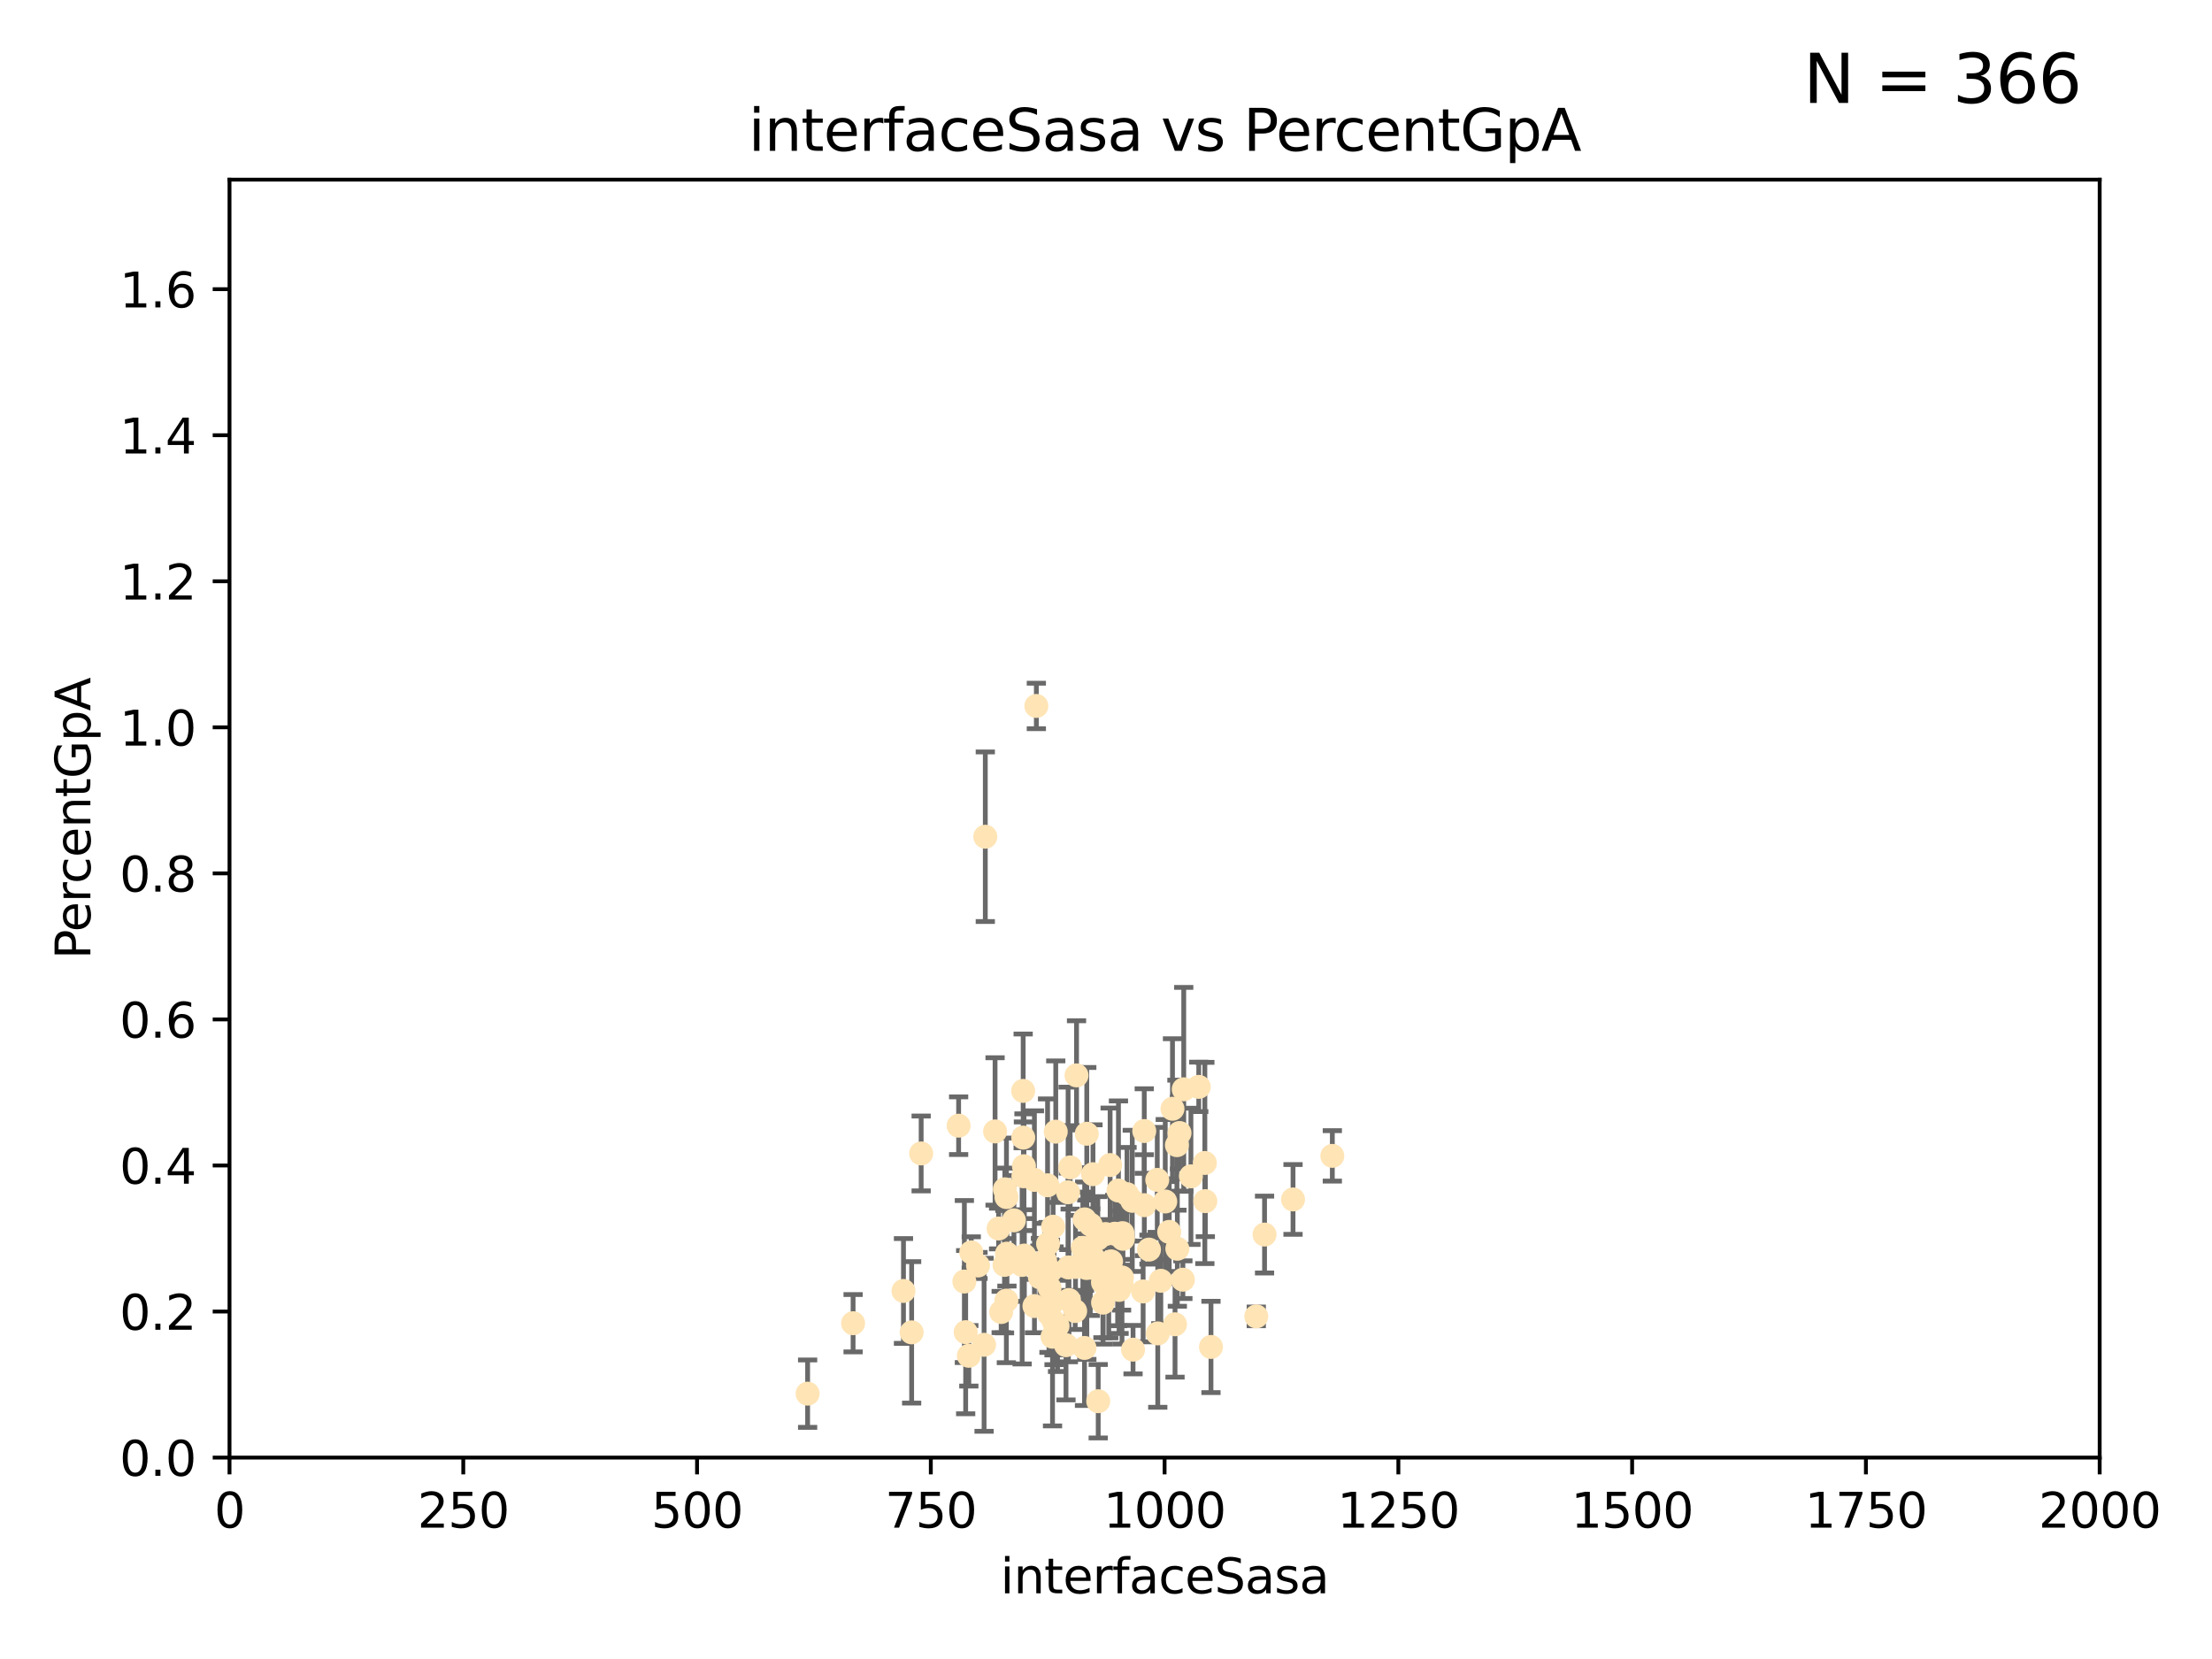 <?xml version="1.0" encoding="utf-8" standalone="no"?>
<!DOCTYPE svg PUBLIC "-//W3C//DTD SVG 1.1//EN"
  "http://www.w3.org/Graphics/SVG/1.1/DTD/svg11.dtd">
<svg xmlns:xlink="http://www.w3.org/1999/xlink" width="460.8pt" height="345.6pt" viewBox="0 0 460.8 345.6" xmlns="http://www.w3.org/2000/svg" version="1.1">
 <defs>
  <style type="text/css">*{stroke-linejoin: round; stroke-linecap: butt}</style>
 </defs>
 <g id="figure_1">
  <g id="patch_1">
   <path d="M 0 345.6 
L 460.8 345.6 
L 460.8 0 
L 0 0 
z
" style="fill: #ffffff"/>
  </g>
  <g id="axes_1">
   <g id="patch_2">
    <path d="M 47.81 303.64 
L 437.4 303.64 
L 437.4 37.422 
L 47.81 37.422 
z
" style="fill: #ffffff"/>
   </g>
   <g id="PathCollection_1">
    <defs>
     <path id="m9ecd0474a1" d="M 0 1.118 
C 0.297 1.118 0.581 1 0.791 0.791 
C 1 0.581 1.118 0.297 1.118 0 
C 1.118 -0.297 1 -0.581 0.791 -0.791 
C 0.581 -1 0.297 -1.118 0 -1.118 
C -0.297 -1.118 -0.581 -1 -0.791 -0.791 
C -1 -0.581 -1.118 -0.297 -1.118 0 
C -1.118 0.297 -1 0.581 -0.791 0.791 
C -0.581 1 -0.297 1.118 0 1.118 
z
" style="stroke: #ffe4b5"/>
    </defs>
    <g clip-path="url(#pe5d9bf3e03)">
     <use xlink:href="#m9ecd0474a1" x="249.725" y="226.414" style="fill: #ffe4b5; stroke: #ffe4b5"/>
     <use xlink:href="#m9ecd0474a1" x="245.718" y="236.027" style="fill: #ffe4b5; stroke: #ffe4b5"/>
     <use xlink:href="#m9ecd0474a1" x="277.549" y="240.789" style="fill: #ffe4b5; stroke: #ffe4b5"/>
     <use xlink:href="#m9ecd0474a1" x="215.891" y="147.062" style="fill: #ffe4b5; stroke: #ffe4b5"/>
     <use xlink:href="#m9ecd0474a1" x="245.174" y="238.559" style="fill: #ffe4b5; stroke: #ffe4b5"/>
     <use xlink:href="#m9ecd0474a1" x="229.766" y="267.147" style="fill: #ffe4b5; stroke: #ffe4b5"/>
     <use xlink:href="#m9ecd0474a1" x="215.495" y="272.074" style="fill: #ffe4b5; stroke: #ffe4b5"/>
     <use xlink:href="#m9ecd0474a1" x="242.743" y="250.291" style="fill: #ffe4b5; stroke: #ffe4b5"/>
     <use xlink:href="#m9ecd0474a1" x="225.576" y="259.947" style="fill: #ffe4b5; stroke: #ffe4b5"/>
     <use xlink:href="#m9ecd0474a1" x="213.394" y="261.557" style="fill: #ffe4b5; stroke: #ffe4b5"/>
     <use xlink:href="#m9ecd0474a1" x="233.829" y="256.885" style="fill: #ffe4b5; stroke: #ffe4b5"/>
     <use xlink:href="#m9ecd0474a1" x="219.261" y="278.455" style="fill: #ffe4b5; stroke: #ffe4b5"/>
     <use xlink:href="#m9ecd0474a1" x="233.732" y="266.122" style="fill: #ffe4b5; stroke: #ffe4b5"/>
     <use xlink:href="#m9ecd0474a1" x="213.31" y="242.944" style="fill: #ffe4b5; stroke: #ffe4b5"/>
     <use xlink:href="#m9ecd0474a1" x="263.429" y="257.181" style="fill: #ffe4b5; stroke: #ffe4b5"/>
     <use xlink:href="#m9ecd0474a1" x="250.993" y="242.268" style="fill: #ffe4b5; stroke: #ffe4b5"/>
     <use xlink:href="#m9ecd0474a1" x="232.824" y="266.013" style="fill: #ffe4b5; stroke: #ffe4b5"/>
     <use xlink:href="#m9ecd0474a1" x="226.396" y="236.184" style="fill: #ffe4b5; stroke: #ffe4b5"/>
     <use xlink:href="#m9ecd0474a1" x="218.641" y="268.295" style="fill: #ffe4b5; stroke: #ffe4b5"/>
     <use xlink:href="#m9ecd0474a1" x="252.269" y="280.593" style="fill: #ffe4b5; stroke: #ffe4b5"/>
     <use xlink:href="#m9ecd0474a1" x="229.784" y="271.363" style="fill: #ffe4b5; stroke: #ffe4b5"/>
     <use xlink:href="#m9ecd0474a1" x="243.569" y="256.621" style="fill: #ffe4b5; stroke: #ffe4b5"/>
     <use xlink:href="#m9ecd0474a1" x="222.506" y="248.376" style="fill: #ffe4b5; stroke: #ffe4b5"/>
     <use xlink:href="#m9ecd0474a1" x="211.22" y="254.219" style="fill: #ffe4b5; stroke: #ffe4b5"/>
     <use xlink:href="#m9ecd0474a1" x="235.873" y="250.158" style="fill: #ffe4b5; stroke: #ffe4b5"/>
     <use xlink:href="#m9ecd0474a1" x="245.26" y="260.135" style="fill: #ffe4b5; stroke: #ffe4b5"/>
     <use xlink:href="#m9ecd0474a1" x="234.782" y="248.768" style="fill: #ffe4b5; stroke: #ffe4b5"/>
     <use xlink:href="#m9ecd0474a1" x="218.334" y="259.114" style="fill: #ffe4b5; stroke: #ffe4b5"/>
     <use xlink:href="#m9ecd0474a1" x="225.956" y="254.015" style="fill: #ffe4b5; stroke: #ffe4b5"/>
     <use xlink:href="#m9ecd0474a1" x="200.897" y="266.968" style="fill: #ffe4b5; stroke: #ffe4b5"/>
     <use xlink:href="#m9ecd0474a1" x="223.979" y="273.114" style="fill: #ffe4b5; stroke: #ffe4b5"/>
     <use xlink:href="#m9ecd0474a1" x="215.488" y="245.796" style="fill: #ffe4b5; stroke: #ffe4b5"/>
     <use xlink:href="#m9ecd0474a1" x="225.921" y="280.799" style="fill: #ffe4b5; stroke: #ffe4b5"/>
     <use xlink:href="#m9ecd0474a1" x="239.356" y="260.315" style="fill: #ffe4b5; stroke: #ffe4b5"/>
     <use xlink:href="#m9ecd0474a1" x="199.699" y="234.502" style="fill: #ffe4b5; stroke: #ffe4b5"/>
     <use xlink:href="#m9ecd0474a1" x="220.307" y="276.214" style="fill: #ffe4b5; stroke: #ffe4b5"/>
     <use xlink:href="#m9ecd0474a1" x="209.644" y="270.944" style="fill: #ffe4b5; stroke: #ffe4b5"/>
     <use xlink:href="#m9ecd0474a1" x="209.763" y="261.161" style="fill: #ffe4b5; stroke: #ffe4b5"/>
     <use xlink:href="#m9ecd0474a1" x="222.066" y="280.226" style="fill: #ffe4b5; stroke: #ffe4b5"/>
     <use xlink:href="#m9ecd0474a1" x="222.677" y="270.817" style="fill: #ffe4b5; stroke: #ffe4b5"/>
     <use xlink:href="#m9ecd0474a1" x="209.663" y="249.371" style="fill: #ffe4b5; stroke: #ffe4b5"/>
     <use xlink:href="#m9ecd0474a1" x="251.09" y="250.221" style="fill: #ffe4b5; stroke: #ffe4b5"/>
     <use xlink:href="#m9ecd0474a1" x="244.781" y="275.876" style="fill: #ffe4b5; stroke: #ffe4b5"/>
     <use xlink:href="#m9ecd0474a1" x="218.819" y="264.762" style="fill: #ffe4b5; stroke: #ffe4b5"/>
     <use xlink:href="#m9ecd0474a1" x="222.933" y="243.19" style="fill: #ffe4b5; stroke: #ffe4b5"/>
     <use xlink:href="#m9ecd0474a1" x="207.291" y="235.698" style="fill: #ffe4b5; stroke: #ffe4b5"/>
     <use xlink:href="#m9ecd0474a1" x="230.304" y="257.073" style="fill: #ffe4b5; stroke: #ffe4b5"/>
     <use xlink:href="#m9ecd0474a1" x="188.212" y="268.931" style="fill: #ffe4b5; stroke: #ffe4b5"/>
     <use xlink:href="#m9ecd0474a1" x="189.913" y="277.552" style="fill: #ffe4b5; stroke: #ffe4b5"/>
     <use xlink:href="#m9ecd0474a1" x="248.092" y="245.05" style="fill: #ffe4b5; stroke: #ffe4b5"/>
     <use xlink:href="#m9ecd0474a1" x="213.16" y="236.98" style="fill: #ffe4b5; stroke: #ffe4b5"/>
     <use xlink:href="#m9ecd0474a1" x="238.37" y="235.617" style="fill: #ffe4b5; stroke: #ffe4b5"/>
     <use xlink:href="#m9ecd0474a1" x="201.168" y="277.512" style="fill: #ffe4b5; stroke: #ffe4b5"/>
     <use xlink:href="#m9ecd0474a1" x="212.93" y="263.513" style="fill: #ffe4b5; stroke: #ffe4b5"/>
     <use xlink:href="#m9ecd0474a1" x="227.125" y="264.076" style="fill: #ffe4b5; stroke: #ffe4b5"/>
     <use xlink:href="#m9ecd0474a1" x="244.251" y="230.977" style="fill: #ffe4b5; stroke: #ffe4b5"/>
     <use xlink:href="#m9ecd0474a1" x="203.738" y="263.624" style="fill: #ffe4b5; stroke: #ffe4b5"/>
     <use xlink:href="#m9ecd0474a1" x="246.594" y="226.923" style="fill: #ffe4b5; stroke: #ffe4b5"/>
     <use xlink:href="#m9ecd0474a1" x="208.563" y="273.318" style="fill: #ffe4b5; stroke: #ffe4b5"/>
     <use xlink:href="#m9ecd0474a1" x="226.326" y="264.149" style="fill: #ffe4b5; stroke: #ffe4b5"/>
     <use xlink:href="#m9ecd0474a1" x="222.561" y="264.033" style="fill: #ffe4b5; stroke: #ffe4b5"/>
     <use xlink:href="#m9ecd0474a1" x="233.642" y="267.636" style="fill: #ffe4b5; stroke: #ffe4b5"/>
     <use xlink:href="#m9ecd0474a1" x="219.574" y="270.998" style="fill: #ffe4b5; stroke: #ffe4b5"/>
     <use xlink:href="#m9ecd0474a1" x="269.36" y="249.865" style="fill: #ffe4b5; stroke: #ffe4b5"/>
     <use xlink:href="#m9ecd0474a1" x="224.047" y="263.928" style="fill: #ffe4b5; stroke: #ffe4b5"/>
     <use xlink:href="#m9ecd0474a1" x="168.242" y="290.323" style="fill: #ffe4b5; stroke: #ffe4b5"/>
     <use xlink:href="#m9ecd0474a1" x="236.035" y="281.158" style="fill: #ffe4b5; stroke: #ffe4b5"/>
     <use xlink:href="#m9ecd0474a1" x="246.417" y="266.583" style="fill: #ffe4b5; stroke: #ffe4b5"/>
     <use xlink:href="#m9ecd0474a1" x="217.7" y="262.58" style="fill: #ffe4b5; stroke: #ffe4b5"/>
     <use xlink:href="#m9ecd0474a1" x="205.257" y="174.306" style="fill: #ffe4b5; stroke: #ffe4b5"/>
     <use xlink:href="#m9ecd0474a1" x="216.625" y="266.086" style="fill: #ffe4b5; stroke: #ffe4b5"/>
     <use xlink:href="#m9ecd0474a1" x="230.97" y="266.382" style="fill: #ffe4b5; stroke: #ffe4b5"/>
     <use xlink:href="#m9ecd0474a1" x="238.134" y="269.033" style="fill: #ffe4b5; stroke: #ffe4b5"/>
     <use xlink:href="#m9ecd0474a1" x="233.126" y="268.711" style="fill: #ffe4b5; stroke: #ffe4b5"/>
     <use xlink:href="#m9ecd0474a1" x="241.078" y="245.787" style="fill: #ffe4b5; stroke: #ffe4b5"/>
     <use xlink:href="#m9ecd0474a1" x="227.801" y="262.073" style="fill: #ffe4b5; stroke: #ffe4b5"/>
     <use xlink:href="#m9ecd0474a1" x="228.693" y="258.032" style="fill: #ffe4b5; stroke: #ffe4b5"/>
     <use xlink:href="#m9ecd0474a1" x="216.746" y="264.175" style="fill: #ffe4b5; stroke: #ffe4b5"/>
     <use xlink:href="#m9ecd0474a1" x="213.144" y="227.255" style="fill: #ffe4b5; stroke: #ffe4b5"/>
     <use xlink:href="#m9ecd0474a1" x="219.935" y="235.747" style="fill: #ffe4b5; stroke: #ffe4b5"/>
     <use xlink:href="#m9ecd0474a1" x="202.329" y="260.899" style="fill: #ffe4b5; stroke: #ffe4b5"/>
     <use xlink:href="#m9ecd0474a1" x="232.224" y="257.004" style="fill: #ffe4b5; stroke: #ffe4b5"/>
     <use xlink:href="#m9ecd0474a1" x="224.261" y="224.022" style="fill: #ffe4b5; stroke: #ffe4b5"/>
     <use xlink:href="#m9ecd0474a1" x="233.923" y="258.063" style="fill: #ffe4b5; stroke: #ffe4b5"/>
     <use xlink:href="#m9ecd0474a1" x="228.778" y="291.9" style="fill: #ffe4b5; stroke: #ffe4b5"/>
     <use xlink:href="#m9ecd0474a1" x="231.457" y="262.766" style="fill: #ffe4b5; stroke: #ffe4b5"/>
     <use xlink:href="#m9ecd0474a1" x="219.38" y="255.536" style="fill: #ffe4b5; stroke: #ffe4b5"/>
     <use xlink:href="#m9ecd0474a1" x="209.328" y="247.755" style="fill: #ffe4b5; stroke: #ffe4b5"/>
     <use xlink:href="#m9ecd0474a1" x="208.029" y="255.923" style="fill: #ffe4b5; stroke: #ffe4b5"/>
     <use xlink:href="#m9ecd0474a1" x="227.688" y="244.605" style="fill: #ffe4b5; stroke: #ffe4b5"/>
     <use xlink:href="#m9ecd0474a1" x="177.715" y="275.65" style="fill: #ffe4b5; stroke: #ffe4b5"/>
     <use xlink:href="#m9ecd0474a1" x="218.522" y="273.716" style="fill: #ffe4b5; stroke: #ffe4b5"/>
     <use xlink:href="#m9ecd0474a1" x="241.818" y="266.81" style="fill: #ffe4b5; stroke: #ffe4b5"/>
     <use xlink:href="#m9ecd0474a1" x="227.205" y="255.144" style="fill: #ffe4b5; stroke: #ffe4b5"/>
     <use xlink:href="#m9ecd0474a1" x="209.256" y="263.502" style="fill: #ffe4b5; stroke: #ffe4b5"/>
     <use xlink:href="#m9ecd0474a1" x="205.002" y="280.145" style="fill: #ffe4b5; stroke: #ffe4b5"/>
     <use xlink:href="#m9ecd0474a1" x="226.41" y="263.22" style="fill: #ffe4b5; stroke: #ffe4b5"/>
     <use xlink:href="#m9ecd0474a1" x="218.226" y="246.914" style="fill: #ffe4b5; stroke: #ffe4b5"/>
     <use xlink:href="#m9ecd0474a1" x="191.894" y="240.286" style="fill: #ffe4b5; stroke: #ffe4b5"/>
     <use xlink:href="#m9ecd0474a1" x="232.996" y="248.011" style="fill: #ffe4b5; stroke: #ffe4b5"/>
     <use xlink:href="#m9ecd0474a1" x="219.576" y="275.42" style="fill: #ffe4b5; stroke: #ffe4b5"/>
     <use xlink:href="#m9ecd0474a1" x="261.707" y="274.227" style="fill: #ffe4b5; stroke: #ffe4b5"/>
     <use xlink:href="#m9ecd0474a1" x="238.38" y="251.062" style="fill: #ffe4b5; stroke: #ffe4b5"/>
     <use xlink:href="#m9ecd0474a1" x="231.26" y="242.699" style="fill: #ffe4b5; stroke: #ffe4b5"/>
     <use xlink:href="#m9ecd0474a1" x="213.195" y="245.035" style="fill: #ffe4b5; stroke: #ffe4b5"/>
     <use xlink:href="#m9ecd0474a1" x="241.185" y="277.774" style="fill: #ffe4b5; stroke: #ffe4b5"/>
     <use xlink:href="#m9ecd0474a1" x="201.825" y="282.436" style="fill: #ffe4b5; stroke: #ffe4b5"/>
    </g>
   </g>
   <g id="matplotlib.axis_1">
    <g id="xtick_1">
     <g id="line2d_1">
      <defs>
       <path id="mad547e5b28" d="M 0 0 
L 0 3.5 
" style="stroke: #000000; stroke-width: 0.8"/>
      </defs>
      <g>
       <use xlink:href="#mad547e5b28" x="47.81" y="303.64" style="stroke: #000000; stroke-width: 0.8"/>
      </g>
     </g>
     <g id="text_1">
      <!-- 0 -->
      <g transform="translate(44.629 318.238)scale(0.1 -0.1)">
       <defs>
        <path id="DejaVuSans-30" d="M 2034 4250 
Q 1547 4250 1301 3770 
Q 1056 3291 1056 2328 
Q 1056 1369 1301 889 
Q 1547 409 2034 409 
Q 2525 409 2770 889 
Q 3016 1369 3016 2328 
Q 3016 3291 2770 3770 
Q 2525 4250 2034 4250 
z
M 2034 4750 
Q 2819 4750 3233 4129 
Q 3647 3509 3647 2328 
Q 3647 1150 3233 529 
Q 2819 -91 2034 -91 
Q 1250 -91 836 529 
Q 422 1150 422 2328 
Q 422 3509 836 4129 
Q 1250 4750 2034 4750 
z
" transform="scale(0.016)"/>
       </defs>
       <use xlink:href="#DejaVuSans-30"/>
      </g>
     </g>
    </g>
    <g id="xtick_2">
     <g id="line2d_2">
      <g>
       <use xlink:href="#mad547e5b28" x="96.509" y="303.64" style="stroke: #000000; stroke-width: 0.8"/>
      </g>
     </g>
     <g id="text_2">
      <!-- 250 -->
      <g transform="translate(86.965 318.238)scale(0.1 -0.1)">
       <defs>
        <path id="DejaVuSans-32" d="M 1228 531 
L 3431 531 
L 3431 0 
L 469 0 
L 469 531 
Q 828 903 1448 1529 
Q 2069 2156 2228 2338 
Q 2531 2678 2651 2914 
Q 2772 3150 2772 3378 
Q 2772 3750 2511 3984 
Q 2250 4219 1831 4219 
Q 1534 4219 1204 4116 
Q 875 4013 500 3803 
L 500 4441 
Q 881 4594 1212 4672 
Q 1544 4750 1819 4750 
Q 2544 4750 2975 4387 
Q 3406 4025 3406 3419 
Q 3406 3131 3298 2873 
Q 3191 2616 2906 2266 
Q 2828 2175 2409 1742 
Q 1991 1309 1228 531 
z
" transform="scale(0.016)"/>
        <path id="DejaVuSans-35" d="M 691 4666 
L 3169 4666 
L 3169 4134 
L 1269 4134 
L 1269 2991 
Q 1406 3038 1543 3061 
Q 1681 3084 1819 3084 
Q 2600 3084 3056 2656 
Q 3513 2228 3513 1497 
Q 3513 744 3044 326 
Q 2575 -91 1722 -91 
Q 1428 -91 1123 -41 
Q 819 9 494 109 
L 494 744 
Q 775 591 1075 516 
Q 1375 441 1709 441 
Q 2250 441 2565 725 
Q 2881 1009 2881 1497 
Q 2881 1984 2565 2268 
Q 2250 2553 1709 2553 
Q 1456 2553 1204 2497 
Q 953 2441 691 2322 
L 691 4666 
z
" transform="scale(0.016)"/>
       </defs>
       <use xlink:href="#DejaVuSans-32"/>
       <use xlink:href="#DejaVuSans-35" x="63.623"/>
       <use xlink:href="#DejaVuSans-30" x="127.246"/>
      </g>
     </g>
    </g>
    <g id="xtick_3">
     <g id="line2d_3">
      <g>
       <use xlink:href="#mad547e5b28" x="145.208" y="303.64" style="stroke: #000000; stroke-width: 0.8"/>
      </g>
     </g>
     <g id="text_3">
      <!-- 500 -->
      <g transform="translate(135.664 318.238)scale(0.1 -0.1)">
       <use xlink:href="#DejaVuSans-35"/>
       <use xlink:href="#DejaVuSans-30" x="63.623"/>
       <use xlink:href="#DejaVuSans-30" x="127.246"/>
      </g>
     </g>
    </g>
    <g id="xtick_4">
     <g id="line2d_4">
      <g>
       <use xlink:href="#mad547e5b28" x="193.906" y="303.64" style="stroke: #000000; stroke-width: 0.8"/>
      </g>
     </g>
     <g id="text_4">
      <!-- 750 -->
      <g transform="translate(184.363 318.238)scale(0.1 -0.1)">
       <defs>
        <path id="DejaVuSans-37" d="M 525 4666 
L 3525 4666 
L 3525 4397 
L 1831 0 
L 1172 0 
L 2766 4134 
L 525 4134 
L 525 4666 
z
" transform="scale(0.016)"/>
       </defs>
       <use xlink:href="#DejaVuSans-37"/>
       <use xlink:href="#DejaVuSans-35" x="63.623"/>
       <use xlink:href="#DejaVuSans-30" x="127.246"/>
      </g>
     </g>
    </g>
    <g id="xtick_5">
     <g id="line2d_5">
      <g>
       <use xlink:href="#mad547e5b28" x="242.605" y="303.64" style="stroke: #000000; stroke-width: 0.8"/>
      </g>
     </g>
     <g id="text_5">
      <!-- 1000 -->
      <g transform="translate(229.88 318.238)scale(0.1 -0.1)">
       <defs>
        <path id="DejaVuSans-31" d="M 794 531 
L 1825 531 
L 1825 4091 
L 703 3866 
L 703 4441 
L 1819 4666 
L 2450 4666 
L 2450 531 
L 3481 531 
L 3481 0 
L 794 0 
L 794 531 
z
" transform="scale(0.016)"/>
       </defs>
       <use xlink:href="#DejaVuSans-31"/>
       <use xlink:href="#DejaVuSans-30" x="63.623"/>
       <use xlink:href="#DejaVuSans-30" x="127.246"/>
       <use xlink:href="#DejaVuSans-30" x="190.869"/>
      </g>
     </g>
    </g>
    <g id="xtick_6">
     <g id="line2d_6">
      <g>
       <use xlink:href="#mad547e5b28" x="291.304" y="303.64" style="stroke: #000000; stroke-width: 0.8"/>
      </g>
     </g>
     <g id="text_6">
      <!-- 1250 -->
      <g transform="translate(278.579 318.238)scale(0.1 -0.1)">
       <use xlink:href="#DejaVuSans-31"/>
       <use xlink:href="#DejaVuSans-32" x="63.623"/>
       <use xlink:href="#DejaVuSans-35" x="127.246"/>
       <use xlink:href="#DejaVuSans-30" x="190.869"/>
      </g>
     </g>
    </g>
    <g id="xtick_7">
     <g id="line2d_7">
      <g>
       <use xlink:href="#mad547e5b28" x="340.002" y="303.64" style="stroke: #000000; stroke-width: 0.8"/>
      </g>
     </g>
     <g id="text_7">
      <!-- 1500 -->
      <g transform="translate(327.277 318.238)scale(0.1 -0.1)">
       <use xlink:href="#DejaVuSans-31"/>
       <use xlink:href="#DejaVuSans-35" x="63.623"/>
       <use xlink:href="#DejaVuSans-30" x="127.246"/>
       <use xlink:href="#DejaVuSans-30" x="190.869"/>
      </g>
     </g>
    </g>
    <g id="xtick_8">
     <g id="line2d_8">
      <g>
       <use xlink:href="#mad547e5b28" x="388.701" y="303.64" style="stroke: #000000; stroke-width: 0.8"/>
      </g>
     </g>
     <g id="text_8">
      <!-- 1750 -->
      <g transform="translate(375.976 318.238)scale(0.1 -0.1)">
       <use xlink:href="#DejaVuSans-31"/>
       <use xlink:href="#DejaVuSans-37" x="63.623"/>
       <use xlink:href="#DejaVuSans-35" x="127.246"/>
       <use xlink:href="#DejaVuSans-30" x="190.869"/>
      </g>
     </g>
    </g>
    <g id="xtick_9">
     <g id="line2d_9">
      <g>
       <use xlink:href="#mad547e5b28" x="437.4" y="303.64" style="stroke: #000000; stroke-width: 0.8"/>
      </g>
     </g>
     <g id="text_9">
      <!-- 2000 -->
      <g transform="translate(424.675 318.238)scale(0.1 -0.1)">
       <use xlink:href="#DejaVuSans-32"/>
       <use xlink:href="#DejaVuSans-30" x="63.623"/>
       <use xlink:href="#DejaVuSans-30" x="127.246"/>
       <use xlink:href="#DejaVuSans-30" x="190.869"/>
      </g>
     </g>
    </g>
    <g id="text_10">
     <!-- interfaceSasa -->
     <g transform="translate(208.398 331.917)scale(0.1 -0.1)">
      <defs>
       <path id="DejaVuSans-69" d="M 603 3500 
L 1178 3500 
L 1178 0 
L 603 0 
L 603 3500 
z
M 603 4863 
L 1178 4863 
L 1178 4134 
L 603 4134 
L 603 4863 
z
" transform="scale(0.016)"/>
       <path id="DejaVuSans-6e" d="M 3513 2113 
L 3513 0 
L 2938 0 
L 2938 2094 
Q 2938 2591 2744 2837 
Q 2550 3084 2163 3084 
Q 1697 3084 1428 2787 
Q 1159 2491 1159 1978 
L 1159 0 
L 581 0 
L 581 3500 
L 1159 3500 
L 1159 2956 
Q 1366 3272 1645 3428 
Q 1925 3584 2291 3584 
Q 2894 3584 3203 3211 
Q 3513 2838 3513 2113 
z
" transform="scale(0.016)"/>
       <path id="DejaVuSans-74" d="M 1172 4494 
L 1172 3500 
L 2356 3500 
L 2356 3053 
L 1172 3053 
L 1172 1153 
Q 1172 725 1289 603 
Q 1406 481 1766 481 
L 2356 481 
L 2356 0 
L 1766 0 
Q 1100 0 847 248 
Q 594 497 594 1153 
L 594 3053 
L 172 3053 
L 172 3500 
L 594 3500 
L 594 4494 
L 1172 4494 
z
" transform="scale(0.016)"/>
       <path id="DejaVuSans-65" d="M 3597 1894 
L 3597 1613 
L 953 1613 
Q 991 1019 1311 708 
Q 1631 397 2203 397 
Q 2534 397 2845 478 
Q 3156 559 3463 722 
L 3463 178 
Q 3153 47 2828 -22 
Q 2503 -91 2169 -91 
Q 1331 -91 842 396 
Q 353 884 353 1716 
Q 353 2575 817 3079 
Q 1281 3584 2069 3584 
Q 2775 3584 3186 3129 
Q 3597 2675 3597 1894 
z
M 3022 2063 
Q 3016 2534 2758 2815 
Q 2500 3097 2075 3097 
Q 1594 3097 1305 2825 
Q 1016 2553 972 2059 
L 3022 2063 
z
" transform="scale(0.016)"/>
       <path id="DejaVuSans-72" d="M 2631 2963 
Q 2534 3019 2420 3045 
Q 2306 3072 2169 3072 
Q 1681 3072 1420 2755 
Q 1159 2438 1159 1844 
L 1159 0 
L 581 0 
L 581 3500 
L 1159 3500 
L 1159 2956 
Q 1341 3275 1631 3429 
Q 1922 3584 2338 3584 
Q 2397 3584 2469 3576 
Q 2541 3569 2628 3553 
L 2631 2963 
z
" transform="scale(0.016)"/>
       <path id="DejaVuSans-66" d="M 2375 4863 
L 2375 4384 
L 1825 4384 
Q 1516 4384 1395 4259 
Q 1275 4134 1275 3809 
L 1275 3500 
L 2222 3500 
L 2222 3053 
L 1275 3053 
L 1275 0 
L 697 0 
L 697 3053 
L 147 3053 
L 147 3500 
L 697 3500 
L 697 3744 
Q 697 4328 969 4595 
Q 1241 4863 1831 4863 
L 2375 4863 
z
" transform="scale(0.016)"/>
       <path id="DejaVuSans-61" d="M 2194 1759 
Q 1497 1759 1228 1600 
Q 959 1441 959 1056 
Q 959 750 1161 570 
Q 1363 391 1709 391 
Q 2188 391 2477 730 
Q 2766 1069 2766 1631 
L 2766 1759 
L 2194 1759 
z
M 3341 1997 
L 3341 0 
L 2766 0 
L 2766 531 
Q 2569 213 2275 61 
Q 1981 -91 1556 -91 
Q 1019 -91 701 211 
Q 384 513 384 1019 
Q 384 1609 779 1909 
Q 1175 2209 1959 2209 
L 2766 2209 
L 2766 2266 
Q 2766 2663 2505 2880 
Q 2244 3097 1772 3097 
Q 1472 3097 1187 3025 
Q 903 2953 641 2809 
L 641 3341 
Q 956 3463 1253 3523 
Q 1550 3584 1831 3584 
Q 2591 3584 2966 3190 
Q 3341 2797 3341 1997 
z
" transform="scale(0.016)"/>
       <path id="DejaVuSans-63" d="M 3122 3366 
L 3122 2828 
Q 2878 2963 2633 3030 
Q 2388 3097 2138 3097 
Q 1578 3097 1268 2742 
Q 959 2388 959 1747 
Q 959 1106 1268 751 
Q 1578 397 2138 397 
Q 2388 397 2633 464 
Q 2878 531 3122 666 
L 3122 134 
Q 2881 22 2623 -34 
Q 2366 -91 2075 -91 
Q 1284 -91 818 406 
Q 353 903 353 1747 
Q 353 2603 823 3093 
Q 1294 3584 2113 3584 
Q 2378 3584 2631 3529 
Q 2884 3475 3122 3366 
z
" transform="scale(0.016)"/>
       <path id="DejaVuSans-53" d="M 3425 4513 
L 3425 3897 
Q 3066 4069 2747 4153 
Q 2428 4238 2131 4238 
Q 1616 4238 1336 4038 
Q 1056 3838 1056 3469 
Q 1056 3159 1242 3001 
Q 1428 2844 1947 2747 
L 2328 2669 
Q 3034 2534 3370 2195 
Q 3706 1856 3706 1288 
Q 3706 609 3251 259 
Q 2797 -91 1919 -91 
Q 1588 -91 1214 -16 
Q 841 59 441 206 
L 441 856 
Q 825 641 1194 531 
Q 1563 422 1919 422 
Q 2459 422 2753 634 
Q 3047 847 3047 1241 
Q 3047 1584 2836 1778 
Q 2625 1972 2144 2069 
L 1759 2144 
Q 1053 2284 737 2584 
Q 422 2884 422 3419 
Q 422 4038 858 4394 
Q 1294 4750 2059 4750 
Q 2388 4750 2728 4690 
Q 3069 4631 3425 4513 
z
" transform="scale(0.016)"/>
       <path id="DejaVuSans-73" d="M 2834 3397 
L 2834 2853 
Q 2591 2978 2328 3040 
Q 2066 3103 1784 3103 
Q 1356 3103 1142 2972 
Q 928 2841 928 2578 
Q 928 2378 1081 2264 
Q 1234 2150 1697 2047 
L 1894 2003 
Q 2506 1872 2764 1633 
Q 3022 1394 3022 966 
Q 3022 478 2636 193 
Q 2250 -91 1575 -91 
Q 1294 -91 989 -36 
Q 684 19 347 128 
L 347 722 
Q 666 556 975 473 
Q 1284 391 1588 391 
Q 1994 391 2212 530 
Q 2431 669 2431 922 
Q 2431 1156 2273 1281 
Q 2116 1406 1581 1522 
L 1381 1569 
Q 847 1681 609 1914 
Q 372 2147 372 2553 
Q 372 3047 722 3315 
Q 1072 3584 1716 3584 
Q 2034 3584 2315 3537 
Q 2597 3491 2834 3397 
z
" transform="scale(0.016)"/>
      </defs>
      <use xlink:href="#DejaVuSans-69"/>
      <use xlink:href="#DejaVuSans-6e" x="27.783"/>
      <use xlink:href="#DejaVuSans-74" x="91.162"/>
      <use xlink:href="#DejaVuSans-65" x="130.371"/>
      <use xlink:href="#DejaVuSans-72" x="191.895"/>
      <use xlink:href="#DejaVuSans-66" x="233.008"/>
      <use xlink:href="#DejaVuSans-61" x="268.213"/>
      <use xlink:href="#DejaVuSans-63" x="329.492"/>
      <use xlink:href="#DejaVuSans-65" x="384.473"/>
      <use xlink:href="#DejaVuSans-53" x="445.996"/>
      <use xlink:href="#DejaVuSans-61" x="509.473"/>
      <use xlink:href="#DejaVuSans-73" x="570.752"/>
      <use xlink:href="#DejaVuSans-61" x="622.852"/>
     </g>
    </g>
   </g>
   <g id="matplotlib.axis_2">
    <g id="ytick_1">
     <g id="line2d_10">
      <defs>
       <path id="m6d29bd4ad2" d="M 0 0 
L -3.5 0 
" style="stroke: #000000; stroke-width: 0.8"/>
      </defs>
      <g>
       <use xlink:href="#m6d29bd4ad2" x="47.81" y="303.64" style="stroke: #000000; stroke-width: 0.8"/>
      </g>
     </g>
     <g id="text_11">
      <!-- 0.0 -->
      <g transform="translate(24.907 307.439)scale(0.1 -0.1)">
       <defs>
        <path id="DejaVuSans-2e" d="M 684 794 
L 1344 794 
L 1344 0 
L 684 0 
L 684 794 
z
" transform="scale(0.016)"/>
       </defs>
       <use xlink:href="#DejaVuSans-30"/>
       <use xlink:href="#DejaVuSans-2e" x="63.623"/>
       <use xlink:href="#DejaVuSans-30" x="95.41"/>
      </g>
     </g>
    </g>
    <g id="ytick_2">
     <g id="line2d_11">
      <g>
       <use xlink:href="#m6d29bd4ad2" x="47.81" y="273.215" style="stroke: #000000; stroke-width: 0.8"/>
      </g>
     </g>
     <g id="text_12">
      <!-- 0.2 -->
      <g transform="translate(24.907 277.014)scale(0.1 -0.1)">
       <use xlink:href="#DejaVuSans-30"/>
       <use xlink:href="#DejaVuSans-2e" x="63.623"/>
       <use xlink:href="#DejaVuSans-32" x="95.41"/>
      </g>
     </g>
    </g>
    <g id="ytick_3">
     <g id="line2d_12">
      <g>
       <use xlink:href="#m6d29bd4ad2" x="47.81" y="242.79" style="stroke: #000000; stroke-width: 0.8"/>
      </g>
     </g>
     <g id="text_13">
      <!-- 0.4 -->
      <g transform="translate(24.907 246.589)scale(0.1 -0.1)">
       <defs>
        <path id="DejaVuSans-34" d="M 2419 4116 
L 825 1625 
L 2419 1625 
L 2419 4116 
z
M 2253 4666 
L 3047 4666 
L 3047 1625 
L 3713 1625 
L 3713 1100 
L 3047 1100 
L 3047 0 
L 2419 0 
L 2419 1100 
L 313 1100 
L 313 1709 
L 2253 4666 
z
" transform="scale(0.016)"/>
       </defs>
       <use xlink:href="#DejaVuSans-30"/>
       <use xlink:href="#DejaVuSans-2e" x="63.623"/>
       <use xlink:href="#DejaVuSans-34" x="95.41"/>
      </g>
     </g>
    </g>
    <g id="ytick_4">
     <g id="line2d_13">
      <g>
       <use xlink:href="#m6d29bd4ad2" x="47.81" y="212.365" style="stroke: #000000; stroke-width: 0.8"/>
      </g>
     </g>
     <g id="text_14">
      <!-- 0.6 -->
      <g transform="translate(24.907 216.164)scale(0.1 -0.1)">
       <defs>
        <path id="DejaVuSans-36" d="M 2113 2584 
Q 1688 2584 1439 2293 
Q 1191 2003 1191 1497 
Q 1191 994 1439 701 
Q 1688 409 2113 409 
Q 2538 409 2786 701 
Q 3034 994 3034 1497 
Q 3034 2003 2786 2293 
Q 2538 2584 2113 2584 
z
M 3366 4563 
L 3366 3988 
Q 3128 4100 2886 4159 
Q 2644 4219 2406 4219 
Q 1781 4219 1451 3797 
Q 1122 3375 1075 2522 
Q 1259 2794 1537 2939 
Q 1816 3084 2150 3084 
Q 2853 3084 3261 2657 
Q 3669 2231 3669 1497 
Q 3669 778 3244 343 
Q 2819 -91 2113 -91 
Q 1303 -91 875 529 
Q 447 1150 447 2328 
Q 447 3434 972 4092 
Q 1497 4750 2381 4750 
Q 2619 4750 2861 4703 
Q 3103 4656 3366 4563 
z
" transform="scale(0.016)"/>
       </defs>
       <use xlink:href="#DejaVuSans-30"/>
       <use xlink:href="#DejaVuSans-2e" x="63.623"/>
       <use xlink:href="#DejaVuSans-36" x="95.41"/>
      </g>
     </g>
    </g>
    <g id="ytick_5">
     <g id="line2d_14">
      <g>
       <use xlink:href="#m6d29bd4ad2" x="47.81" y="181.94" style="stroke: #000000; stroke-width: 0.8"/>
      </g>
     </g>
     <g id="text_15">
      <!-- 0.8 -->
      <g transform="translate(24.907 185.739)scale(0.1 -0.1)">
       <defs>
        <path id="DejaVuSans-38" d="M 2034 2216 
Q 1584 2216 1326 1975 
Q 1069 1734 1069 1313 
Q 1069 891 1326 650 
Q 1584 409 2034 409 
Q 2484 409 2743 651 
Q 3003 894 3003 1313 
Q 3003 1734 2745 1975 
Q 2488 2216 2034 2216 
z
M 1403 2484 
Q 997 2584 770 2862 
Q 544 3141 544 3541 
Q 544 4100 942 4425 
Q 1341 4750 2034 4750 
Q 2731 4750 3128 4425 
Q 3525 4100 3525 3541 
Q 3525 3141 3298 2862 
Q 3072 2584 2669 2484 
Q 3125 2378 3379 2068 
Q 3634 1759 3634 1313 
Q 3634 634 3220 271 
Q 2806 -91 2034 -91 
Q 1263 -91 848 271 
Q 434 634 434 1313 
Q 434 1759 690 2068 
Q 947 2378 1403 2484 
z
M 1172 3481 
Q 1172 3119 1398 2916 
Q 1625 2713 2034 2713 
Q 2441 2713 2670 2916 
Q 2900 3119 2900 3481 
Q 2900 3844 2670 4047 
Q 2441 4250 2034 4250 
Q 1625 4250 1398 4047 
Q 1172 3844 1172 3481 
z
" transform="scale(0.016)"/>
       </defs>
       <use xlink:href="#DejaVuSans-30"/>
       <use xlink:href="#DejaVuSans-2e" x="63.623"/>
       <use xlink:href="#DejaVuSans-38" x="95.41"/>
      </g>
     </g>
    </g>
    <g id="ytick_6">
     <g id="line2d_15">
      <g>
       <use xlink:href="#m6d29bd4ad2" x="47.81" y="151.515" style="stroke: #000000; stroke-width: 0.8"/>
      </g>
     </g>
     <g id="text_16">
      <!-- 1.0 -->
      <g transform="translate(24.907 155.315)scale(0.1 -0.1)">
       <use xlink:href="#DejaVuSans-31"/>
       <use xlink:href="#DejaVuSans-2e" x="63.623"/>
       <use xlink:href="#DejaVuSans-30" x="95.41"/>
      </g>
     </g>
    </g>
    <g id="ytick_7">
     <g id="line2d_16">
      <g>
       <use xlink:href="#m6d29bd4ad2" x="47.81" y="121.09" style="stroke: #000000; stroke-width: 0.8"/>
      </g>
     </g>
     <g id="text_17">
      <!-- 1.2 -->
      <g transform="translate(24.907 124.89)scale(0.1 -0.1)">
       <use xlink:href="#DejaVuSans-31"/>
       <use xlink:href="#DejaVuSans-2e" x="63.623"/>
       <use xlink:href="#DejaVuSans-32" x="95.41"/>
      </g>
     </g>
    </g>
    <g id="ytick_8">
     <g id="line2d_17">
      <g>
       <use xlink:href="#m6d29bd4ad2" x="47.81" y="90.665" style="stroke: #000000; stroke-width: 0.8"/>
      </g>
     </g>
     <g id="text_18">
      <!-- 1.4 -->
      <g transform="translate(24.907 94.465)scale(0.1 -0.1)">
       <use xlink:href="#DejaVuSans-31"/>
       <use xlink:href="#DejaVuSans-2e" x="63.623"/>
       <use xlink:href="#DejaVuSans-34" x="95.41"/>
      </g>
     </g>
    </g>
    <g id="ytick_9">
     <g id="line2d_18">
      <g>
       <use xlink:href="#m6d29bd4ad2" x="47.81" y="60.241" style="stroke: #000000; stroke-width: 0.8"/>
      </g>
     </g>
     <g id="text_19">
      <!-- 1.6 -->
      <g transform="translate(24.907 64.04)scale(0.1 -0.1)">
       <use xlink:href="#DejaVuSans-31"/>
       <use xlink:href="#DejaVuSans-2e" x="63.623"/>
       <use xlink:href="#DejaVuSans-36" x="95.41"/>
      </g>
     </g>
    </g>
    <g id="text_20">
     <!-- PercentGpA -->
     <g transform="translate(18.827 199.807)rotate(-90)scale(0.1 -0.1)">
      <defs>
       <path id="DejaVuSans-50" d="M 1259 4147 
L 1259 2394 
L 2053 2394 
Q 2494 2394 2734 2622 
Q 2975 2850 2975 3272 
Q 2975 3691 2734 3919 
Q 2494 4147 2053 4147 
L 1259 4147 
z
M 628 4666 
L 2053 4666 
Q 2838 4666 3239 4311 
Q 3641 3956 3641 3272 
Q 3641 2581 3239 2228 
Q 2838 1875 2053 1875 
L 1259 1875 
L 1259 0 
L 628 0 
L 628 4666 
z
" transform="scale(0.016)"/>
       <path id="DejaVuSans-47" d="M 3809 666 
L 3809 1919 
L 2778 1919 
L 2778 2438 
L 4434 2438 
L 4434 434 
Q 4069 175 3628 42 
Q 3188 -91 2688 -91 
Q 1594 -91 976 548 
Q 359 1188 359 2328 
Q 359 3472 976 4111 
Q 1594 4750 2688 4750 
Q 3144 4750 3555 4637 
Q 3966 4525 4313 4306 
L 4313 3634 
Q 3963 3931 3569 4081 
Q 3175 4231 2741 4231 
Q 1884 4231 1454 3753 
Q 1025 3275 1025 2328 
Q 1025 1384 1454 906 
Q 1884 428 2741 428 
Q 3075 428 3337 486 
Q 3600 544 3809 666 
z
" transform="scale(0.016)"/>
       <path id="DejaVuSans-70" d="M 1159 525 
L 1159 -1331 
L 581 -1331 
L 581 3500 
L 1159 3500 
L 1159 2969 
Q 1341 3281 1617 3432 
Q 1894 3584 2278 3584 
Q 2916 3584 3314 3078 
Q 3713 2572 3713 1747 
Q 3713 922 3314 415 
Q 2916 -91 2278 -91 
Q 1894 -91 1617 61 
Q 1341 213 1159 525 
z
M 3116 1747 
Q 3116 2381 2855 2742 
Q 2594 3103 2138 3103 
Q 1681 3103 1420 2742 
Q 1159 2381 1159 1747 
Q 1159 1113 1420 752 
Q 1681 391 2138 391 
Q 2594 391 2855 752 
Q 3116 1113 3116 1747 
z
" transform="scale(0.016)"/>
       <path id="DejaVuSans-41" d="M 2188 4044 
L 1331 1722 
L 3047 1722 
L 2188 4044 
z
M 1831 4666 
L 2547 4666 
L 4325 0 
L 3669 0 
L 3244 1197 
L 1141 1197 
L 716 0 
L 50 0 
L 1831 4666 
z
" transform="scale(0.016)"/>
      </defs>
      <use xlink:href="#DejaVuSans-50"/>
      <use xlink:href="#DejaVuSans-65" x="56.678"/>
      <use xlink:href="#DejaVuSans-72" x="118.201"/>
      <use xlink:href="#DejaVuSans-63" x="157.064"/>
      <use xlink:href="#DejaVuSans-65" x="212.045"/>
      <use xlink:href="#DejaVuSans-6e" x="273.568"/>
      <use xlink:href="#DejaVuSans-74" x="336.947"/>
      <use xlink:href="#DejaVuSans-47" x="376.156"/>
      <use xlink:href="#DejaVuSans-70" x="453.646"/>
      <use xlink:href="#DejaVuSans-41" x="517.123"/>
     </g>
    </g>
   </g>
   <g id="LineCollection_1">
    <path d="M 249.725 231.562 
L 249.725 221.266 
" clip-path="url(#pe5d9bf3e03)" style="fill: none; stroke: #696969"/>
    <path d="M 245.718 243.518 
L 245.718 228.536 
" clip-path="url(#pe5d9bf3e03)" style="fill: none; stroke: #696969"/>
    <path d="M 277.549 246.042 
L 277.549 235.536 
" clip-path="url(#pe5d9bf3e03)" style="fill: none; stroke: #696969"/>
    <path d="M 215.891 151.8 
L 215.891 142.323 
" clip-path="url(#pe5d9bf3e03)" style="fill: none; stroke: #696969"/>
    <path d="M 245.174 252.099 
L 245.174 225.019 
" clip-path="url(#pe5d9bf3e03)" style="fill: none; stroke: #696969"/>
    <path d="M 229.766 278.663 
L 229.766 255.632 
" clip-path="url(#pe5d9bf3e03)" style="fill: none; stroke: #696969"/>
    <path d="M 215.495 277.636 
L 215.495 266.512 
" clip-path="url(#pe5d9bf3e03)" style="fill: none; stroke: #696969"/>
    <path d="M 242.743 267.368 
L 242.743 233.214 
" clip-path="url(#pe5d9bf3e03)" style="fill: none; stroke: #696969"/>
    <path d="M 225.576 271.553 
L 225.576 248.341 
" clip-path="url(#pe5d9bf3e03)" style="fill: none; stroke: #696969"/>
    <path d="M 213.394 271.104 
L 213.394 252.01 
" clip-path="url(#pe5d9bf3e03)" style="fill: none; stroke: #696969"/>
    <path d="M 233.829 263.543 
L 233.829 250.227 
" clip-path="url(#pe5d9bf3e03)" style="fill: none; stroke: #696969"/>
    <path d="M 219.261 297.046 
L 219.261 259.865 
" clip-path="url(#pe5d9bf3e03)" style="fill: none; stroke: #696969"/>
    <path d="M 233.732 279.982 
L 233.732 252.263 
" clip-path="url(#pe5d9bf3e03)" style="fill: none; stroke: #696969"/>
    <path d="M 213.31 253.854 
L 213.31 232.034 
" clip-path="url(#pe5d9bf3e03)" style="fill: none; stroke: #696969"/>
    <path d="M 263.429 265.187 
L 263.429 249.175 
" clip-path="url(#pe5d9bf3e03)" style="fill: none; stroke: #696969"/>
    <path d="M 250.993 263.228 
L 250.993 221.307 
" clip-path="url(#pe5d9bf3e03)" style="fill: none; stroke: #696969"/>
    <path d="M 232.824 276.174 
L 232.824 255.852 
" clip-path="url(#pe5d9bf3e03)" style="fill: none; stroke: #696969"/>
    <path d="M 226.396 249.994 
L 226.396 222.374 
" clip-path="url(#pe5d9bf3e03)" style="fill: none; stroke: #696969"/>
    <path d="M 218.641 274.134 
L 218.641 262.456 
" clip-path="url(#pe5d9bf3e03)" style="fill: none; stroke: #696969"/>
    <path d="M 252.269 290.102 
L 252.269 271.084 
" clip-path="url(#pe5d9bf3e03)" style="fill: none; stroke: #696969"/>
    <path d="M 229.784 279.995 
L 229.784 262.731 
" clip-path="url(#pe5d9bf3e03)" style="fill: none; stroke: #696969"/>
    <path d="M 243.569 267.095 
L 243.569 246.147 
" clip-path="url(#pe5d9bf3e03)" style="fill: none; stroke: #696969"/>
    <path d="M 222.506 270.282 
L 222.506 226.47 
" clip-path="url(#pe5d9bf3e03)" style="fill: none; stroke: #696969"/>
    <path d="M 211.22 263.552 
L 211.22 244.886 
" clip-path="url(#pe5d9bf3e03)" style="fill: none; stroke: #696969"/>
    <path d="M 235.873 264.86 
L 235.873 235.455 
" clip-path="url(#pe5d9bf3e03)" style="fill: none; stroke: #696969"/>
    <path d="M 245.26 272.112 
L 245.26 248.157 
" clip-path="url(#pe5d9bf3e03)" style="fill: none; stroke: #696969"/>
    <path d="M 234.782 258.506 
L 234.782 239.03 
" clip-path="url(#pe5d9bf3e03)" style="fill: none; stroke: #696969"/>
    <path d="M 218.334 263.578 
L 218.334 254.65 
" clip-path="url(#pe5d9bf3e03)" style="fill: none; stroke: #696969"/>
    <path d="M 225.956 261.797 
L 225.956 246.233 
" clip-path="url(#pe5d9bf3e03)" style="fill: none; stroke: #696969"/>
    <path d="M 200.897 283.842 
L 200.897 250.094 
" clip-path="url(#pe5d9bf3e03)" style="fill: none; stroke: #696969"/>
    <path d="M 223.979 276.947 
L 223.979 269.281 
" clip-path="url(#pe5d9bf3e03)" style="fill: none; stroke: #696969"/>
    <path d="M 215.488 260.184 
L 215.488 231.408 
" clip-path="url(#pe5d9bf3e03)" style="fill: none; stroke: #696969"/>
    <path d="M 225.921 292.79 
L 225.921 268.809 
" clip-path="url(#pe5d9bf3e03)" style="fill: none; stroke: #696969"/>
    <path d="M 239.356 263.331 
L 239.356 257.3 
" clip-path="url(#pe5d9bf3e03)" style="fill: none; stroke: #696969"/>
    <path d="M 199.699 240.504 
L 199.699 228.5 
" clip-path="url(#pe5d9bf3e03)" style="fill: none; stroke: #696969"/>
    <path d="M 220.307 285.708 
L 220.307 266.721 
" clip-path="url(#pe5d9bf3e03)" style="fill: none; stroke: #696969"/>
    <path d="M 209.644 283.872 
L 209.644 258.015 
" clip-path="url(#pe5d9bf3e03)" style="fill: none; stroke: #696969"/>
    <path d="M 209.763 267.91 
L 209.763 254.411 
" clip-path="url(#pe5d9bf3e03)" style="fill: none; stroke: #696969"/>
    <path d="M 222.066 291.627 
L 222.066 268.825 
" clip-path="url(#pe5d9bf3e03)" style="fill: none; stroke: #696969"/>
    <path d="M 222.677 281.315 
L 222.677 260.319 
" clip-path="url(#pe5d9bf3e03)" style="fill: none; stroke: #696969"/>
    <path d="M 209.663 261.665 
L 209.663 237.076 
" clip-path="url(#pe5d9bf3e03)" style="fill: none; stroke: #696969"/>
    <path d="M 251.09 257.615 
L 251.09 242.828 
" clip-path="url(#pe5d9bf3e03)" style="fill: none; stroke: #696969"/>
    <path d="M 244.781 286.882 
L 244.781 264.869 
" clip-path="url(#pe5d9bf3e03)" style="fill: none; stroke: #696969"/>
    <path d="M 218.819 271.182 
L 218.819 258.341 
" clip-path="url(#pe5d9bf3e03)" style="fill: none; stroke: #696969"/>
    <path d="M 222.933 251.877 
L 222.933 234.503 
" clip-path="url(#pe5d9bf3e03)" style="fill: none; stroke: #696969"/>
    <path d="M 207.291 251.048 
L 207.291 220.347 
" clip-path="url(#pe5d9bf3e03)" style="fill: none; stroke: #696969"/>
    <path d="M 230.304 259.963 
L 230.304 254.184 
" clip-path="url(#pe5d9bf3e03)" style="fill: none; stroke: #696969"/>
    <path d="M 188.212 279.847 
L 188.212 258.014 
" clip-path="url(#pe5d9bf3e03)" style="fill: none; stroke: #696969"/>
    <path d="M 189.913 292.285 
L 189.913 262.819 
" clip-path="url(#pe5d9bf3e03)" style="fill: none; stroke: #696969"/>
    <path d="M 248.092 259.238 
L 248.092 230.863 
" clip-path="url(#pe5d9bf3e03)" style="fill: none; stroke: #696969"/>
    <path d="M 213.16 237.976 
L 213.16 235.984 
" clip-path="url(#pe5d9bf3e03)" style="fill: none; stroke: #696969"/>
    <path d="M 238.37 244.421 
L 238.37 226.814 
" clip-path="url(#pe5d9bf3e03)" style="fill: none; stroke: #696969"/>
    <path d="M 201.168 294.511 
L 201.168 260.512 
" clip-path="url(#pe5d9bf3e03)" style="fill: none; stroke: #696969"/>
    <path d="M 212.93 284.135 
L 212.93 242.891 
" clip-path="url(#pe5d9bf3e03)" style="fill: none; stroke: #696969"/>
    <path d="M 227.125 274.033 
L 227.125 254.118 
" clip-path="url(#pe5d9bf3e03)" style="fill: none; stroke: #696969"/>
    <path d="M 244.251 245.57 
L 244.251 216.383 
" clip-path="url(#pe5d9bf3e03)" style="fill: none; stroke: #696969"/>
    <path d="M 203.738 266.34 
L 203.738 260.908 
" clip-path="url(#pe5d9bf3e03)" style="fill: none; stroke: #696969"/>
    <path d="M 246.594 248.15 
L 246.594 205.696 
" clip-path="url(#pe5d9bf3e03)" style="fill: none; stroke: #696969"/>
    <path d="M 208.563 277.62 
L 208.563 269.017 
" clip-path="url(#pe5d9bf3e03)" style="fill: none; stroke: #696969"/>
    <path d="M 226.326 271.277 
L 226.326 257.021 
" clip-path="url(#pe5d9bf3e03)" style="fill: none; stroke: #696969"/>
    <path d="M 222.561 283.685 
L 222.561 244.38 
" clip-path="url(#pe5d9bf3e03)" style="fill: none; stroke: #696969"/>
    <path d="M 233.642 272.92 
L 233.642 262.352 
" clip-path="url(#pe5d9bf3e03)" style="fill: none; stroke: #696969"/>
    <path d="M 219.574 282.259 
L 219.574 259.737 
" clip-path="url(#pe5d9bf3e03)" style="fill: none; stroke: #696969"/>
    <path d="M 269.36 257.135 
L 269.36 242.594 
" clip-path="url(#pe5d9bf3e03)" style="fill: none; stroke: #696969"/>
    <path d="M 224.047 274.671 
L 224.047 253.186 
" clip-path="url(#pe5d9bf3e03)" style="fill: none; stroke: #696969"/>
    <path d="M 168.242 297.345 
L 168.242 283.302 
" clip-path="url(#pe5d9bf3e03)" style="fill: none; stroke: #696969"/>
    <path d="M 236.035 286.203 
L 236.035 276.112 
" clip-path="url(#pe5d9bf3e03)" style="fill: none; stroke: #696969"/>
    <path d="M 246.417 270.51 
L 246.417 262.657 
" clip-path="url(#pe5d9bf3e03)" style="fill: none; stroke: #696969"/>
    <path d="M 217.7 270.315 
L 217.7 254.845 
" clip-path="url(#pe5d9bf3e03)" style="fill: none; stroke: #696969"/>
    <path d="M 205.257 191.968 
L 205.257 156.645 
" clip-path="url(#pe5d9bf3e03)" style="fill: none; stroke: #696969"/>
    <path d="M 216.625 272.612 
L 216.625 259.56 
" clip-path="url(#pe5d9bf3e03)" style="fill: none; stroke: #696969"/>
    <path d="M 230.97 278.704 
L 230.97 254.06 
" clip-path="url(#pe5d9bf3e03)" style="fill: none; stroke: #696969"/>
    <path d="M 238.134 279.529 
L 238.134 258.537 
" clip-path="url(#pe5d9bf3e03)" style="fill: none; stroke: #696969"/>
    <path d="M 233.126 277.782 
L 233.126 259.639 
" clip-path="url(#pe5d9bf3e03)" style="fill: none; stroke: #696969"/>
    <path d="M 241.078 256.717 
L 241.078 234.857 
" clip-path="url(#pe5d9bf3e03)" style="fill: none; stroke: #696969"/>
    <path d="M 227.801 265.924 
L 227.801 258.222 
" clip-path="url(#pe5d9bf3e03)" style="fill: none; stroke: #696969"/>
    <path d="M 228.693 266.787 
L 228.693 249.277 
" clip-path="url(#pe5d9bf3e03)" style="fill: none; stroke: #696969"/>
    <path d="M 216.746 270.371 
L 216.746 257.978 
" clip-path="url(#pe5d9bf3e03)" style="fill: none; stroke: #696969"/>
    <path d="M 213.144 239.105 
L 213.144 215.405 
" clip-path="url(#pe5d9bf3e03)" style="fill: none; stroke: #696969"/>
    <path d="M 219.935 250.488 
L 219.935 221.006 
" clip-path="url(#pe5d9bf3e03)" style="fill: none; stroke: #696969"/>
    <path d="M 202.329 264.15 
L 202.329 257.649 
" clip-path="url(#pe5d9bf3e03)" style="fill: none; stroke: #696969"/>
    <path d="M 232.224 265.007 
L 232.224 249.002 
" clip-path="url(#pe5d9bf3e03)" style="fill: none; stroke: #696969"/>
    <path d="M 224.261 235.399 
L 224.261 212.645 
" clip-path="url(#pe5d9bf3e03)" style="fill: none; stroke: #696969"/>
    <path d="M 233.923 263.838 
L 233.923 252.288 
" clip-path="url(#pe5d9bf3e03)" style="fill: none; stroke: #696969"/>
    <path d="M 228.778 299.55 
L 228.778 284.251 
" clip-path="url(#pe5d9bf3e03)" style="fill: none; stroke: #696969"/>
    <path d="M 231.457 268.309 
L 231.457 257.223 
" clip-path="url(#pe5d9bf3e03)" style="fill: none; stroke: #696969"/>
    <path d="M 219.38 262.681 
L 219.38 248.392 
" clip-path="url(#pe5d9bf3e03)" style="fill: none; stroke: #696969"/>
    <path d="M 209.328 252.171 
L 209.328 243.339 
" clip-path="url(#pe5d9bf3e03)" style="fill: none; stroke: #696969"/>
    <path d="M 208.029 260.161 
L 208.029 251.684 
" clip-path="url(#pe5d9bf3e03)" style="fill: none; stroke: #696969"/>
    <path d="M 227.688 254.89 
L 227.688 234.321 
" clip-path="url(#pe5d9bf3e03)" style="fill: none; stroke: #696969"/>
    <path d="M 177.715 281.623 
L 177.715 269.677 
" clip-path="url(#pe5d9bf3e03)" style="fill: none; stroke: #696969"/>
    <path d="M 218.522 281.728 
L 218.522 265.704 
" clip-path="url(#pe5d9bf3e03)" style="fill: none; stroke: #696969"/>
    <path d="M 241.818 275.729 
L 241.818 257.891 
" clip-path="url(#pe5d9bf3e03)" style="fill: none; stroke: #696969"/>
    <path d="M 227.205 258.476 
L 227.205 251.812 
" clip-path="url(#pe5d9bf3e03)" style="fill: none; stroke: #696969"/>
    <path d="M 209.256 277.669 
L 209.256 249.335 
" clip-path="url(#pe5d9bf3e03)" style="fill: none; stroke: #696969"/>
    <path d="M 205.002 298.166 
L 205.002 262.124 
" clip-path="url(#pe5d9bf3e03)" style="fill: none; stroke: #696969"/>
    <path d="M 226.41 283.184 
L 226.41 243.256 
" clip-path="url(#pe5d9bf3e03)" style="fill: none; stroke: #696969"/>
    <path d="M 218.226 264.9 
L 218.226 228.927 
" clip-path="url(#pe5d9bf3e03)" style="fill: none; stroke: #696969"/>
    <path d="M 191.894 248.082 
L 191.894 232.49 
" clip-path="url(#pe5d9bf3e03)" style="fill: none; stroke: #696969"/>
    <path d="M 232.996 266.68 
L 232.996 229.343 
" clip-path="url(#pe5d9bf3e03)" style="fill: none; stroke: #696969"/>
    <path d="M 219.576 284.283 
L 219.576 266.557 
" clip-path="url(#pe5d9bf3e03)" style="fill: none; stroke: #696969"/>
    <path d="M 261.707 276.178 
L 261.707 272.276 
" clip-path="url(#pe5d9bf3e03)" style="fill: none; stroke: #696969"/>
    <path d="M 238.38 261.582 
L 238.38 240.542 
" clip-path="url(#pe5d9bf3e03)" style="fill: none; stroke: #696969"/>
    <path d="M 231.26 254.569 
L 231.26 230.828 
" clip-path="url(#pe5d9bf3e03)" style="fill: none; stroke: #696969"/>
    <path d="M 213.195 256.353 
L 213.195 233.717 
" clip-path="url(#pe5d9bf3e03)" style="fill: none; stroke: #696969"/>
    <path d="M 241.185 293.164 
L 241.185 262.384 
" clip-path="url(#pe5d9bf3e03)" style="fill: none; stroke: #696969"/>
    <path d="M 201.825 288.744 
L 201.825 276.128 
" clip-path="url(#pe5d9bf3e03)" style="fill: none; stroke: #696969"/>
   </g>
   <g id="line2d_19">
    <defs>
     <path id="m699ea1df32" d="M 2 0 
L -2 -0 
" style="stroke: #696969"/>
    </defs>
    <g clip-path="url(#pe5d9bf3e03)">
     <use xlink:href="#m699ea1df32" x="249.725" y="231.562" style="fill: #696969; stroke: #696969"/>
     <use xlink:href="#m699ea1df32" x="245.718" y="243.518" style="fill: #696969; stroke: #696969"/>
     <use xlink:href="#m699ea1df32" x="277.549" y="246.042" style="fill: #696969; stroke: #696969"/>
     <use xlink:href="#m699ea1df32" x="215.891" y="151.8" style="fill: #696969; stroke: #696969"/>
     <use xlink:href="#m699ea1df32" x="245.174" y="252.099" style="fill: #696969; stroke: #696969"/>
     <use xlink:href="#m699ea1df32" x="229.766" y="278.663" style="fill: #696969; stroke: #696969"/>
     <use xlink:href="#m699ea1df32" x="215.495" y="277.636" style="fill: #696969; stroke: #696969"/>
     <use xlink:href="#m699ea1df32" x="242.743" y="267.368" style="fill: #696969; stroke: #696969"/>
     <use xlink:href="#m699ea1df32" x="225.576" y="271.553" style="fill: #696969; stroke: #696969"/>
     <use xlink:href="#m699ea1df32" x="213.394" y="271.104" style="fill: #696969; stroke: #696969"/>
     <use xlink:href="#m699ea1df32" x="233.829" y="263.543" style="fill: #696969; stroke: #696969"/>
     <use xlink:href="#m699ea1df32" x="219.261" y="297.046" style="fill: #696969; stroke: #696969"/>
     <use xlink:href="#m699ea1df32" x="233.732" y="279.982" style="fill: #696969; stroke: #696969"/>
     <use xlink:href="#m699ea1df32" x="213.31" y="253.854" style="fill: #696969; stroke: #696969"/>
     <use xlink:href="#m699ea1df32" x="263.429" y="265.187" style="fill: #696969; stroke: #696969"/>
     <use xlink:href="#m699ea1df32" x="250.993" y="263.228" style="fill: #696969; stroke: #696969"/>
     <use xlink:href="#m699ea1df32" x="232.824" y="276.174" style="fill: #696969; stroke: #696969"/>
     <use xlink:href="#m699ea1df32" x="226.396" y="249.994" style="fill: #696969; stroke: #696969"/>
     <use xlink:href="#m699ea1df32" x="218.641" y="274.134" style="fill: #696969; stroke: #696969"/>
     <use xlink:href="#m699ea1df32" x="252.269" y="290.102" style="fill: #696969; stroke: #696969"/>
     <use xlink:href="#m699ea1df32" x="229.784" y="279.995" style="fill: #696969; stroke: #696969"/>
     <use xlink:href="#m699ea1df32" x="243.569" y="267.095" style="fill: #696969; stroke: #696969"/>
     <use xlink:href="#m699ea1df32" x="222.506" y="270.282" style="fill: #696969; stroke: #696969"/>
     <use xlink:href="#m699ea1df32" x="211.22" y="263.552" style="fill: #696969; stroke: #696969"/>
     <use xlink:href="#m699ea1df32" x="235.873" y="264.86" style="fill: #696969; stroke: #696969"/>
     <use xlink:href="#m699ea1df32" x="245.26" y="272.112" style="fill: #696969; stroke: #696969"/>
     <use xlink:href="#m699ea1df32" x="234.782" y="258.506" style="fill: #696969; stroke: #696969"/>
     <use xlink:href="#m699ea1df32" x="218.334" y="263.578" style="fill: #696969; stroke: #696969"/>
     <use xlink:href="#m699ea1df32" x="225.956" y="261.797" style="fill: #696969; stroke: #696969"/>
     <use xlink:href="#m699ea1df32" x="200.897" y="283.842" style="fill: #696969; stroke: #696969"/>
     <use xlink:href="#m699ea1df32" x="223.979" y="276.947" style="fill: #696969; stroke: #696969"/>
     <use xlink:href="#m699ea1df32" x="215.488" y="260.184" style="fill: #696969; stroke: #696969"/>
     <use xlink:href="#m699ea1df32" x="225.921" y="292.79" style="fill: #696969; stroke: #696969"/>
     <use xlink:href="#m699ea1df32" x="239.356" y="263.331" style="fill: #696969; stroke: #696969"/>
     <use xlink:href="#m699ea1df32" x="199.699" y="240.504" style="fill: #696969; stroke: #696969"/>
     <use xlink:href="#m699ea1df32" x="220.307" y="285.708" style="fill: #696969; stroke: #696969"/>
     <use xlink:href="#m699ea1df32" x="209.644" y="283.872" style="fill: #696969; stroke: #696969"/>
     <use xlink:href="#m699ea1df32" x="209.763" y="267.91" style="fill: #696969; stroke: #696969"/>
     <use xlink:href="#m699ea1df32" x="222.066" y="291.627" style="fill: #696969; stroke: #696969"/>
     <use xlink:href="#m699ea1df32" x="222.677" y="281.315" style="fill: #696969; stroke: #696969"/>
     <use xlink:href="#m699ea1df32" x="209.663" y="261.665" style="fill: #696969; stroke: #696969"/>
     <use xlink:href="#m699ea1df32" x="251.09" y="257.615" style="fill: #696969; stroke: #696969"/>
     <use xlink:href="#m699ea1df32" x="244.781" y="286.882" style="fill: #696969; stroke: #696969"/>
     <use xlink:href="#m699ea1df32" x="218.819" y="271.182" style="fill: #696969; stroke: #696969"/>
     <use xlink:href="#m699ea1df32" x="222.933" y="251.877" style="fill: #696969; stroke: #696969"/>
     <use xlink:href="#m699ea1df32" x="207.291" y="251.048" style="fill: #696969; stroke: #696969"/>
     <use xlink:href="#m699ea1df32" x="230.304" y="259.963" style="fill: #696969; stroke: #696969"/>
     <use xlink:href="#m699ea1df32" x="188.212" y="279.847" style="fill: #696969; stroke: #696969"/>
     <use xlink:href="#m699ea1df32" x="189.913" y="292.285" style="fill: #696969; stroke: #696969"/>
     <use xlink:href="#m699ea1df32" x="248.092" y="259.238" style="fill: #696969; stroke: #696969"/>
     <use xlink:href="#m699ea1df32" x="213.16" y="237.976" style="fill: #696969; stroke: #696969"/>
     <use xlink:href="#m699ea1df32" x="238.37" y="244.421" style="fill: #696969; stroke: #696969"/>
     <use xlink:href="#m699ea1df32" x="201.168" y="294.511" style="fill: #696969; stroke: #696969"/>
     <use xlink:href="#m699ea1df32" x="212.93" y="284.135" style="fill: #696969; stroke: #696969"/>
     <use xlink:href="#m699ea1df32" x="227.125" y="274.033" style="fill: #696969; stroke: #696969"/>
     <use xlink:href="#m699ea1df32" x="244.251" y="245.57" style="fill: #696969; stroke: #696969"/>
     <use xlink:href="#m699ea1df32" x="203.738" y="266.34" style="fill: #696969; stroke: #696969"/>
     <use xlink:href="#m699ea1df32" x="246.594" y="248.15" style="fill: #696969; stroke: #696969"/>
     <use xlink:href="#m699ea1df32" x="208.563" y="277.62" style="fill: #696969; stroke: #696969"/>
     <use xlink:href="#m699ea1df32" x="226.326" y="271.277" style="fill: #696969; stroke: #696969"/>
     <use xlink:href="#m699ea1df32" x="222.561" y="283.685" style="fill: #696969; stroke: #696969"/>
     <use xlink:href="#m699ea1df32" x="233.642" y="272.92" style="fill: #696969; stroke: #696969"/>
     <use xlink:href="#m699ea1df32" x="219.574" y="282.259" style="fill: #696969; stroke: #696969"/>
     <use xlink:href="#m699ea1df32" x="269.36" y="257.135" style="fill: #696969; stroke: #696969"/>
     <use xlink:href="#m699ea1df32" x="224.047" y="274.671" style="fill: #696969; stroke: #696969"/>
     <use xlink:href="#m699ea1df32" x="168.242" y="297.345" style="fill: #696969; stroke: #696969"/>
     <use xlink:href="#m699ea1df32" x="236.035" y="286.203" style="fill: #696969; stroke: #696969"/>
     <use xlink:href="#m699ea1df32" x="246.417" y="270.51" style="fill: #696969; stroke: #696969"/>
     <use xlink:href="#m699ea1df32" x="217.7" y="270.315" style="fill: #696969; stroke: #696969"/>
     <use xlink:href="#m699ea1df32" x="205.257" y="191.968" style="fill: #696969; stroke: #696969"/>
     <use xlink:href="#m699ea1df32" x="216.625" y="272.612" style="fill: #696969; stroke: #696969"/>
     <use xlink:href="#m699ea1df32" x="230.97" y="278.704" style="fill: #696969; stroke: #696969"/>
     <use xlink:href="#m699ea1df32" x="238.134" y="279.529" style="fill: #696969; stroke: #696969"/>
     <use xlink:href="#m699ea1df32" x="233.126" y="277.782" style="fill: #696969; stroke: #696969"/>
     <use xlink:href="#m699ea1df32" x="241.078" y="256.717" style="fill: #696969; stroke: #696969"/>
     <use xlink:href="#m699ea1df32" x="227.801" y="265.924" style="fill: #696969; stroke: #696969"/>
     <use xlink:href="#m699ea1df32" x="228.693" y="266.787" style="fill: #696969; stroke: #696969"/>
     <use xlink:href="#m699ea1df32" x="216.746" y="270.371" style="fill: #696969; stroke: #696969"/>
     <use xlink:href="#m699ea1df32" x="213.144" y="239.105" style="fill: #696969; stroke: #696969"/>
     <use xlink:href="#m699ea1df32" x="219.935" y="250.488" style="fill: #696969; stroke: #696969"/>
     <use xlink:href="#m699ea1df32" x="202.329" y="264.15" style="fill: #696969; stroke: #696969"/>
     <use xlink:href="#m699ea1df32" x="232.224" y="265.007" style="fill: #696969; stroke: #696969"/>
     <use xlink:href="#m699ea1df32" x="224.261" y="235.399" style="fill: #696969; stroke: #696969"/>
     <use xlink:href="#m699ea1df32" x="233.923" y="263.838" style="fill: #696969; stroke: #696969"/>
     <use xlink:href="#m699ea1df32" x="228.778" y="299.55" style="fill: #696969; stroke: #696969"/>
     <use xlink:href="#m699ea1df32" x="231.457" y="268.309" style="fill: #696969; stroke: #696969"/>
     <use xlink:href="#m699ea1df32" x="219.38" y="262.681" style="fill: #696969; stroke: #696969"/>
     <use xlink:href="#m699ea1df32" x="209.328" y="252.171" style="fill: #696969; stroke: #696969"/>
     <use xlink:href="#m699ea1df32" x="208.029" y="260.161" style="fill: #696969; stroke: #696969"/>
     <use xlink:href="#m699ea1df32" x="227.688" y="254.89" style="fill: #696969; stroke: #696969"/>
     <use xlink:href="#m699ea1df32" x="177.715" y="281.623" style="fill: #696969; stroke: #696969"/>
     <use xlink:href="#m699ea1df32" x="218.522" y="281.728" style="fill: #696969; stroke: #696969"/>
     <use xlink:href="#m699ea1df32" x="241.818" y="275.729" style="fill: #696969; stroke: #696969"/>
     <use xlink:href="#m699ea1df32" x="227.205" y="258.476" style="fill: #696969; stroke: #696969"/>
     <use xlink:href="#m699ea1df32" x="209.256" y="277.669" style="fill: #696969; stroke: #696969"/>
     <use xlink:href="#m699ea1df32" x="205.002" y="298.166" style="fill: #696969; stroke: #696969"/>
     <use xlink:href="#m699ea1df32" x="226.41" y="283.184" style="fill: #696969; stroke: #696969"/>
     <use xlink:href="#m699ea1df32" x="218.226" y="264.9" style="fill: #696969; stroke: #696969"/>
     <use xlink:href="#m699ea1df32" x="191.894" y="248.082" style="fill: #696969; stroke: #696969"/>
     <use xlink:href="#m699ea1df32" x="232.996" y="266.68" style="fill: #696969; stroke: #696969"/>
     <use xlink:href="#m699ea1df32" x="219.576" y="284.283" style="fill: #696969; stroke: #696969"/>
     <use xlink:href="#m699ea1df32" x="261.707" y="276.178" style="fill: #696969; stroke: #696969"/>
     <use xlink:href="#m699ea1df32" x="238.38" y="261.582" style="fill: #696969; stroke: #696969"/>
     <use xlink:href="#m699ea1df32" x="231.26" y="254.569" style="fill: #696969; stroke: #696969"/>
     <use xlink:href="#m699ea1df32" x="213.195" y="256.353" style="fill: #696969; stroke: #696969"/>
     <use xlink:href="#m699ea1df32" x="241.185" y="293.164" style="fill: #696969; stroke: #696969"/>
     <use xlink:href="#m699ea1df32" x="201.825" y="288.744" style="fill: #696969; stroke: #696969"/>
    </g>
   </g>
   <g id="line2d_20">
    <g clip-path="url(#pe5d9bf3e03)">
     <use xlink:href="#m699ea1df32" x="249.725" y="221.266" style="fill: #696969; stroke: #696969"/>
     <use xlink:href="#m699ea1df32" x="245.718" y="228.536" style="fill: #696969; stroke: #696969"/>
     <use xlink:href="#m699ea1df32" x="277.549" y="235.536" style="fill: #696969; stroke: #696969"/>
     <use xlink:href="#m699ea1df32" x="215.891" y="142.323" style="fill: #696969; stroke: #696969"/>
     <use xlink:href="#m699ea1df32" x="245.174" y="225.019" style="fill: #696969; stroke: #696969"/>
     <use xlink:href="#m699ea1df32" x="229.766" y="255.632" style="fill: #696969; stroke: #696969"/>
     <use xlink:href="#m699ea1df32" x="215.495" y="266.512" style="fill: #696969; stroke: #696969"/>
     <use xlink:href="#m699ea1df32" x="242.743" y="233.214" style="fill: #696969; stroke: #696969"/>
     <use xlink:href="#m699ea1df32" x="225.576" y="248.341" style="fill: #696969; stroke: #696969"/>
     <use xlink:href="#m699ea1df32" x="213.394" y="252.01" style="fill: #696969; stroke: #696969"/>
     <use xlink:href="#m699ea1df32" x="233.829" y="250.227" style="fill: #696969; stroke: #696969"/>
     <use xlink:href="#m699ea1df32" x="219.261" y="259.865" style="fill: #696969; stroke: #696969"/>
     <use xlink:href="#m699ea1df32" x="233.732" y="252.263" style="fill: #696969; stroke: #696969"/>
     <use xlink:href="#m699ea1df32" x="213.31" y="232.034" style="fill: #696969; stroke: #696969"/>
     <use xlink:href="#m699ea1df32" x="263.429" y="249.175" style="fill: #696969; stroke: #696969"/>
     <use xlink:href="#m699ea1df32" x="250.993" y="221.307" style="fill: #696969; stroke: #696969"/>
     <use xlink:href="#m699ea1df32" x="232.824" y="255.852" style="fill: #696969; stroke: #696969"/>
     <use xlink:href="#m699ea1df32" x="226.396" y="222.374" style="fill: #696969; stroke: #696969"/>
     <use xlink:href="#m699ea1df32" x="218.641" y="262.456" style="fill: #696969; stroke: #696969"/>
     <use xlink:href="#m699ea1df32" x="252.269" y="271.084" style="fill: #696969; stroke: #696969"/>
     <use xlink:href="#m699ea1df32" x="229.784" y="262.731" style="fill: #696969; stroke: #696969"/>
     <use xlink:href="#m699ea1df32" x="243.569" y="246.147" style="fill: #696969; stroke: #696969"/>
     <use xlink:href="#m699ea1df32" x="222.506" y="226.47" style="fill: #696969; stroke: #696969"/>
     <use xlink:href="#m699ea1df32" x="211.22" y="244.886" style="fill: #696969; stroke: #696969"/>
     <use xlink:href="#m699ea1df32" x="235.873" y="235.455" style="fill: #696969; stroke: #696969"/>
     <use xlink:href="#m699ea1df32" x="245.26" y="248.157" style="fill: #696969; stroke: #696969"/>
     <use xlink:href="#m699ea1df32" x="234.782" y="239.03" style="fill: #696969; stroke: #696969"/>
     <use xlink:href="#m699ea1df32" x="218.334" y="254.65" style="fill: #696969; stroke: #696969"/>
     <use xlink:href="#m699ea1df32" x="225.956" y="246.233" style="fill: #696969; stroke: #696969"/>
     <use xlink:href="#m699ea1df32" x="200.897" y="250.094" style="fill: #696969; stroke: #696969"/>
     <use xlink:href="#m699ea1df32" x="223.979" y="269.281" style="fill: #696969; stroke: #696969"/>
     <use xlink:href="#m699ea1df32" x="215.488" y="231.408" style="fill: #696969; stroke: #696969"/>
     <use xlink:href="#m699ea1df32" x="225.921" y="268.809" style="fill: #696969; stroke: #696969"/>
     <use xlink:href="#m699ea1df32" x="239.356" y="257.3" style="fill: #696969; stroke: #696969"/>
     <use xlink:href="#m699ea1df32" x="199.699" y="228.5" style="fill: #696969; stroke: #696969"/>
     <use xlink:href="#m699ea1df32" x="220.307" y="266.721" style="fill: #696969; stroke: #696969"/>
     <use xlink:href="#m699ea1df32" x="209.644" y="258.015" style="fill: #696969; stroke: #696969"/>
     <use xlink:href="#m699ea1df32" x="209.763" y="254.411" style="fill: #696969; stroke: #696969"/>
     <use xlink:href="#m699ea1df32" x="222.066" y="268.825" style="fill: #696969; stroke: #696969"/>
     <use xlink:href="#m699ea1df32" x="222.677" y="260.319" style="fill: #696969; stroke: #696969"/>
     <use xlink:href="#m699ea1df32" x="209.663" y="237.076" style="fill: #696969; stroke: #696969"/>
     <use xlink:href="#m699ea1df32" x="251.09" y="242.828" style="fill: #696969; stroke: #696969"/>
     <use xlink:href="#m699ea1df32" x="244.781" y="264.869" style="fill: #696969; stroke: #696969"/>
     <use xlink:href="#m699ea1df32" x="218.819" y="258.341" style="fill: #696969; stroke: #696969"/>
     <use xlink:href="#m699ea1df32" x="222.933" y="234.503" style="fill: #696969; stroke: #696969"/>
     <use xlink:href="#m699ea1df32" x="207.291" y="220.347" style="fill: #696969; stroke: #696969"/>
     <use xlink:href="#m699ea1df32" x="230.304" y="254.184" style="fill: #696969; stroke: #696969"/>
     <use xlink:href="#m699ea1df32" x="188.212" y="258.014" style="fill: #696969; stroke: #696969"/>
     <use xlink:href="#m699ea1df32" x="189.913" y="262.819" style="fill: #696969; stroke: #696969"/>
     <use xlink:href="#m699ea1df32" x="248.092" y="230.863" style="fill: #696969; stroke: #696969"/>
     <use xlink:href="#m699ea1df32" x="213.16" y="235.984" style="fill: #696969; stroke: #696969"/>
     <use xlink:href="#m699ea1df32" x="238.37" y="226.814" style="fill: #696969; stroke: #696969"/>
     <use xlink:href="#m699ea1df32" x="201.168" y="260.512" style="fill: #696969; stroke: #696969"/>
     <use xlink:href="#m699ea1df32" x="212.93" y="242.891" style="fill: #696969; stroke: #696969"/>
     <use xlink:href="#m699ea1df32" x="227.125" y="254.118" style="fill: #696969; stroke: #696969"/>
     <use xlink:href="#m699ea1df32" x="244.251" y="216.383" style="fill: #696969; stroke: #696969"/>
     <use xlink:href="#m699ea1df32" x="203.738" y="260.908" style="fill: #696969; stroke: #696969"/>
     <use xlink:href="#m699ea1df32" x="246.594" y="205.696" style="fill: #696969; stroke: #696969"/>
     <use xlink:href="#m699ea1df32" x="208.563" y="269.017" style="fill: #696969; stroke: #696969"/>
     <use xlink:href="#m699ea1df32" x="226.326" y="257.021" style="fill: #696969; stroke: #696969"/>
     <use xlink:href="#m699ea1df32" x="222.561" y="244.38" style="fill: #696969; stroke: #696969"/>
     <use xlink:href="#m699ea1df32" x="233.642" y="262.352" style="fill: #696969; stroke: #696969"/>
     <use xlink:href="#m699ea1df32" x="219.574" y="259.737" style="fill: #696969; stroke: #696969"/>
     <use xlink:href="#m699ea1df32" x="269.36" y="242.594" style="fill: #696969; stroke: #696969"/>
     <use xlink:href="#m699ea1df32" x="224.047" y="253.186" style="fill: #696969; stroke: #696969"/>
     <use xlink:href="#m699ea1df32" x="168.242" y="283.302" style="fill: #696969; stroke: #696969"/>
     <use xlink:href="#m699ea1df32" x="236.035" y="276.112" style="fill: #696969; stroke: #696969"/>
     <use xlink:href="#m699ea1df32" x="246.417" y="262.657" style="fill: #696969; stroke: #696969"/>
     <use xlink:href="#m699ea1df32" x="217.7" y="254.845" style="fill: #696969; stroke: #696969"/>
     <use xlink:href="#m699ea1df32" x="205.257" y="156.645" style="fill: #696969; stroke: #696969"/>
     <use xlink:href="#m699ea1df32" x="216.625" y="259.56" style="fill: #696969; stroke: #696969"/>
     <use xlink:href="#m699ea1df32" x="230.97" y="254.06" style="fill: #696969; stroke: #696969"/>
     <use xlink:href="#m699ea1df32" x="238.134" y="258.537" style="fill: #696969; stroke: #696969"/>
     <use xlink:href="#m699ea1df32" x="233.126" y="259.639" style="fill: #696969; stroke: #696969"/>
     <use xlink:href="#m699ea1df32" x="241.078" y="234.857" style="fill: #696969; stroke: #696969"/>
     <use xlink:href="#m699ea1df32" x="227.801" y="258.222" style="fill: #696969; stroke: #696969"/>
     <use xlink:href="#m699ea1df32" x="228.693" y="249.277" style="fill: #696969; stroke: #696969"/>
     <use xlink:href="#m699ea1df32" x="216.746" y="257.978" style="fill: #696969; stroke: #696969"/>
     <use xlink:href="#m699ea1df32" x="213.144" y="215.405" style="fill: #696969; stroke: #696969"/>
     <use xlink:href="#m699ea1df32" x="219.935" y="221.006" style="fill: #696969; stroke: #696969"/>
     <use xlink:href="#m699ea1df32" x="202.329" y="257.649" style="fill: #696969; stroke: #696969"/>
     <use xlink:href="#m699ea1df32" x="232.224" y="249.002" style="fill: #696969; stroke: #696969"/>
     <use xlink:href="#m699ea1df32" x="224.261" y="212.645" style="fill: #696969; stroke: #696969"/>
     <use xlink:href="#m699ea1df32" x="233.923" y="252.288" style="fill: #696969; stroke: #696969"/>
     <use xlink:href="#m699ea1df32" x="228.778" y="284.251" style="fill: #696969; stroke: #696969"/>
     <use xlink:href="#m699ea1df32" x="231.457" y="257.223" style="fill: #696969; stroke: #696969"/>
     <use xlink:href="#m699ea1df32" x="219.38" y="248.392" style="fill: #696969; stroke: #696969"/>
     <use xlink:href="#m699ea1df32" x="209.328" y="243.339" style="fill: #696969; stroke: #696969"/>
     <use xlink:href="#m699ea1df32" x="208.029" y="251.684" style="fill: #696969; stroke: #696969"/>
     <use xlink:href="#m699ea1df32" x="227.688" y="234.321" style="fill: #696969; stroke: #696969"/>
     <use xlink:href="#m699ea1df32" x="177.715" y="269.677" style="fill: #696969; stroke: #696969"/>
     <use xlink:href="#m699ea1df32" x="218.522" y="265.704" style="fill: #696969; stroke: #696969"/>
     <use xlink:href="#m699ea1df32" x="241.818" y="257.891" style="fill: #696969; stroke: #696969"/>
     <use xlink:href="#m699ea1df32" x="227.205" y="251.812" style="fill: #696969; stroke: #696969"/>
     <use xlink:href="#m699ea1df32" x="209.256" y="249.335" style="fill: #696969; stroke: #696969"/>
     <use xlink:href="#m699ea1df32" x="205.002" y="262.124" style="fill: #696969; stroke: #696969"/>
     <use xlink:href="#m699ea1df32" x="226.41" y="243.256" style="fill: #696969; stroke: #696969"/>
     <use xlink:href="#m699ea1df32" x="218.226" y="228.927" style="fill: #696969; stroke: #696969"/>
     <use xlink:href="#m699ea1df32" x="191.894" y="232.49" style="fill: #696969; stroke: #696969"/>
     <use xlink:href="#m699ea1df32" x="232.996" y="229.343" style="fill: #696969; stroke: #696969"/>
     <use xlink:href="#m699ea1df32" x="219.576" y="266.557" style="fill: #696969; stroke: #696969"/>
     <use xlink:href="#m699ea1df32" x="261.707" y="272.276" style="fill: #696969; stroke: #696969"/>
     <use xlink:href="#m699ea1df32" x="238.38" y="240.542" style="fill: #696969; stroke: #696969"/>
     <use xlink:href="#m699ea1df32" x="231.26" y="230.828" style="fill: #696969; stroke: #696969"/>
     <use xlink:href="#m699ea1df32" x="213.195" y="233.717" style="fill: #696969; stroke: #696969"/>
     <use xlink:href="#m699ea1df32" x="241.185" y="262.384" style="fill: #696969; stroke: #696969"/>
     <use xlink:href="#m699ea1df32" x="201.825" y="276.128" style="fill: #696969; stroke: #696969"/>
    </g>
   </g>
   <g id="line2d_21">
    <defs>
     <path id="m1493d93cec" d="M 0 2 
C 0.53 2 1.039 1.789 1.414 1.414 
C 1.789 1.039 2 0.53 2 0 
C 2 -0.53 1.789 -1.039 1.414 -1.414 
C 1.039 -1.789 0.53 -2 0 -2 
C -0.53 -2 -1.039 -1.789 -1.414 -1.414 
C -1.789 -1.039 -2 -0.53 -2 0 
C -2 0.53 -1.789 1.039 -1.414 1.414 
C -1.039 1.789 -0.53 2 0 2 
z
" style="stroke: #ffe4b5"/>
    </defs>
    <g clip-path="url(#pe5d9bf3e03)">
     <use xlink:href="#m1493d93cec" x="249.725" y="226.414" style="fill: #ffe4b5; stroke: #ffe4b5"/>
     <use xlink:href="#m1493d93cec" x="245.718" y="236.027" style="fill: #ffe4b5; stroke: #ffe4b5"/>
     <use xlink:href="#m1493d93cec" x="277.549" y="240.789" style="fill: #ffe4b5; stroke: #ffe4b5"/>
     <use xlink:href="#m1493d93cec" x="215.891" y="147.062" style="fill: #ffe4b5; stroke: #ffe4b5"/>
     <use xlink:href="#m1493d93cec" x="245.174" y="238.559" style="fill: #ffe4b5; stroke: #ffe4b5"/>
     <use xlink:href="#m1493d93cec" x="229.766" y="267.147" style="fill: #ffe4b5; stroke: #ffe4b5"/>
     <use xlink:href="#m1493d93cec" x="215.495" y="272.074" style="fill: #ffe4b5; stroke: #ffe4b5"/>
     <use xlink:href="#m1493d93cec" x="242.743" y="250.291" style="fill: #ffe4b5; stroke: #ffe4b5"/>
     <use xlink:href="#m1493d93cec" x="225.576" y="259.947" style="fill: #ffe4b5; stroke: #ffe4b5"/>
     <use xlink:href="#m1493d93cec" x="213.394" y="261.557" style="fill: #ffe4b5; stroke: #ffe4b5"/>
     <use xlink:href="#m1493d93cec" x="233.829" y="256.885" style="fill: #ffe4b5; stroke: #ffe4b5"/>
     <use xlink:href="#m1493d93cec" x="219.261" y="278.455" style="fill: #ffe4b5; stroke: #ffe4b5"/>
     <use xlink:href="#m1493d93cec" x="233.732" y="266.122" style="fill: #ffe4b5; stroke: #ffe4b5"/>
     <use xlink:href="#m1493d93cec" x="213.31" y="242.944" style="fill: #ffe4b5; stroke: #ffe4b5"/>
     <use xlink:href="#m1493d93cec" x="263.429" y="257.181" style="fill: #ffe4b5; stroke: #ffe4b5"/>
     <use xlink:href="#m1493d93cec" x="250.993" y="242.268" style="fill: #ffe4b5; stroke: #ffe4b5"/>
     <use xlink:href="#m1493d93cec" x="232.824" y="266.013" style="fill: #ffe4b5; stroke: #ffe4b5"/>
     <use xlink:href="#m1493d93cec" x="226.396" y="236.184" style="fill: #ffe4b5; stroke: #ffe4b5"/>
     <use xlink:href="#m1493d93cec" x="218.641" y="268.295" style="fill: #ffe4b5; stroke: #ffe4b5"/>
     <use xlink:href="#m1493d93cec" x="252.269" y="280.593" style="fill: #ffe4b5; stroke: #ffe4b5"/>
     <use xlink:href="#m1493d93cec" x="229.784" y="271.363" style="fill: #ffe4b5; stroke: #ffe4b5"/>
     <use xlink:href="#m1493d93cec" x="243.569" y="256.621" style="fill: #ffe4b5; stroke: #ffe4b5"/>
     <use xlink:href="#m1493d93cec" x="222.506" y="248.376" style="fill: #ffe4b5; stroke: #ffe4b5"/>
     <use xlink:href="#m1493d93cec" x="211.22" y="254.219" style="fill: #ffe4b5; stroke: #ffe4b5"/>
     <use xlink:href="#m1493d93cec" x="235.873" y="250.158" style="fill: #ffe4b5; stroke: #ffe4b5"/>
     <use xlink:href="#m1493d93cec" x="245.26" y="260.135" style="fill: #ffe4b5; stroke: #ffe4b5"/>
     <use xlink:href="#m1493d93cec" x="234.782" y="248.768" style="fill: #ffe4b5; stroke: #ffe4b5"/>
     <use xlink:href="#m1493d93cec" x="218.334" y="259.114" style="fill: #ffe4b5; stroke: #ffe4b5"/>
     <use xlink:href="#m1493d93cec" x="225.956" y="254.015" style="fill: #ffe4b5; stroke: #ffe4b5"/>
     <use xlink:href="#m1493d93cec" x="200.897" y="266.968" style="fill: #ffe4b5; stroke: #ffe4b5"/>
     <use xlink:href="#m1493d93cec" x="223.979" y="273.114" style="fill: #ffe4b5; stroke: #ffe4b5"/>
     <use xlink:href="#m1493d93cec" x="215.488" y="245.796" style="fill: #ffe4b5; stroke: #ffe4b5"/>
     <use xlink:href="#m1493d93cec" x="225.921" y="280.799" style="fill: #ffe4b5; stroke: #ffe4b5"/>
     <use xlink:href="#m1493d93cec" x="239.356" y="260.315" style="fill: #ffe4b5; stroke: #ffe4b5"/>
     <use xlink:href="#m1493d93cec" x="199.699" y="234.502" style="fill: #ffe4b5; stroke: #ffe4b5"/>
     <use xlink:href="#m1493d93cec" x="220.307" y="276.214" style="fill: #ffe4b5; stroke: #ffe4b5"/>
     <use xlink:href="#m1493d93cec" x="209.644" y="270.944" style="fill: #ffe4b5; stroke: #ffe4b5"/>
     <use xlink:href="#m1493d93cec" x="209.763" y="261.161" style="fill: #ffe4b5; stroke: #ffe4b5"/>
     <use xlink:href="#m1493d93cec" x="222.066" y="280.226" style="fill: #ffe4b5; stroke: #ffe4b5"/>
     <use xlink:href="#m1493d93cec" x="222.677" y="270.817" style="fill: #ffe4b5; stroke: #ffe4b5"/>
     <use xlink:href="#m1493d93cec" x="209.663" y="249.371" style="fill: #ffe4b5; stroke: #ffe4b5"/>
     <use xlink:href="#m1493d93cec" x="251.09" y="250.221" style="fill: #ffe4b5; stroke: #ffe4b5"/>
     <use xlink:href="#m1493d93cec" x="244.781" y="275.876" style="fill: #ffe4b5; stroke: #ffe4b5"/>
     <use xlink:href="#m1493d93cec" x="218.819" y="264.762" style="fill: #ffe4b5; stroke: #ffe4b5"/>
     <use xlink:href="#m1493d93cec" x="222.933" y="243.19" style="fill: #ffe4b5; stroke: #ffe4b5"/>
     <use xlink:href="#m1493d93cec" x="207.291" y="235.698" style="fill: #ffe4b5; stroke: #ffe4b5"/>
     <use xlink:href="#m1493d93cec" x="230.304" y="257.073" style="fill: #ffe4b5; stroke: #ffe4b5"/>
     <use xlink:href="#m1493d93cec" x="188.212" y="268.931" style="fill: #ffe4b5; stroke: #ffe4b5"/>
     <use xlink:href="#m1493d93cec" x="189.913" y="277.552" style="fill: #ffe4b5; stroke: #ffe4b5"/>
     <use xlink:href="#m1493d93cec" x="248.092" y="245.05" style="fill: #ffe4b5; stroke: #ffe4b5"/>
     <use xlink:href="#m1493d93cec" x="213.16" y="236.98" style="fill: #ffe4b5; stroke: #ffe4b5"/>
     <use xlink:href="#m1493d93cec" x="238.37" y="235.617" style="fill: #ffe4b5; stroke: #ffe4b5"/>
     <use xlink:href="#m1493d93cec" x="201.168" y="277.512" style="fill: #ffe4b5; stroke: #ffe4b5"/>
     <use xlink:href="#m1493d93cec" x="212.93" y="263.513" style="fill: #ffe4b5; stroke: #ffe4b5"/>
     <use xlink:href="#m1493d93cec" x="227.125" y="264.076" style="fill: #ffe4b5; stroke: #ffe4b5"/>
     <use xlink:href="#m1493d93cec" x="244.251" y="230.977" style="fill: #ffe4b5; stroke: #ffe4b5"/>
     <use xlink:href="#m1493d93cec" x="203.738" y="263.624" style="fill: #ffe4b5; stroke: #ffe4b5"/>
     <use xlink:href="#m1493d93cec" x="246.594" y="226.923" style="fill: #ffe4b5; stroke: #ffe4b5"/>
     <use xlink:href="#m1493d93cec" x="208.563" y="273.318" style="fill: #ffe4b5; stroke: #ffe4b5"/>
     <use xlink:href="#m1493d93cec" x="226.326" y="264.149" style="fill: #ffe4b5; stroke: #ffe4b5"/>
     <use xlink:href="#m1493d93cec" x="222.561" y="264.033" style="fill: #ffe4b5; stroke: #ffe4b5"/>
     <use xlink:href="#m1493d93cec" x="233.642" y="267.636" style="fill: #ffe4b5; stroke: #ffe4b5"/>
     <use xlink:href="#m1493d93cec" x="219.574" y="270.998" style="fill: #ffe4b5; stroke: #ffe4b5"/>
     <use xlink:href="#m1493d93cec" x="269.36" y="249.865" style="fill: #ffe4b5; stroke: #ffe4b5"/>
     <use xlink:href="#m1493d93cec" x="224.047" y="263.928" style="fill: #ffe4b5; stroke: #ffe4b5"/>
     <use xlink:href="#m1493d93cec" x="168.242" y="290.323" style="fill: #ffe4b5; stroke: #ffe4b5"/>
     <use xlink:href="#m1493d93cec" x="236.035" y="281.158" style="fill: #ffe4b5; stroke: #ffe4b5"/>
     <use xlink:href="#m1493d93cec" x="246.417" y="266.583" style="fill: #ffe4b5; stroke: #ffe4b5"/>
     <use xlink:href="#m1493d93cec" x="217.7" y="262.58" style="fill: #ffe4b5; stroke: #ffe4b5"/>
     <use xlink:href="#m1493d93cec" x="205.257" y="174.306" style="fill: #ffe4b5; stroke: #ffe4b5"/>
     <use xlink:href="#m1493d93cec" x="216.625" y="266.086" style="fill: #ffe4b5; stroke: #ffe4b5"/>
     <use xlink:href="#m1493d93cec" x="230.97" y="266.382" style="fill: #ffe4b5; stroke: #ffe4b5"/>
     <use xlink:href="#m1493d93cec" x="238.134" y="269.033" style="fill: #ffe4b5; stroke: #ffe4b5"/>
     <use xlink:href="#m1493d93cec" x="233.126" y="268.711" style="fill: #ffe4b5; stroke: #ffe4b5"/>
     <use xlink:href="#m1493d93cec" x="241.078" y="245.787" style="fill: #ffe4b5; stroke: #ffe4b5"/>
     <use xlink:href="#m1493d93cec" x="227.801" y="262.073" style="fill: #ffe4b5; stroke: #ffe4b5"/>
     <use xlink:href="#m1493d93cec" x="228.693" y="258.032" style="fill: #ffe4b5; stroke: #ffe4b5"/>
     <use xlink:href="#m1493d93cec" x="216.746" y="264.175" style="fill: #ffe4b5; stroke: #ffe4b5"/>
     <use xlink:href="#m1493d93cec" x="213.144" y="227.255" style="fill: #ffe4b5; stroke: #ffe4b5"/>
     <use xlink:href="#m1493d93cec" x="219.935" y="235.747" style="fill: #ffe4b5; stroke: #ffe4b5"/>
     <use xlink:href="#m1493d93cec" x="202.329" y="260.899" style="fill: #ffe4b5; stroke: #ffe4b5"/>
     <use xlink:href="#m1493d93cec" x="232.224" y="257.004" style="fill: #ffe4b5; stroke: #ffe4b5"/>
     <use xlink:href="#m1493d93cec" x="224.261" y="224.022" style="fill: #ffe4b5; stroke: #ffe4b5"/>
     <use xlink:href="#m1493d93cec" x="233.923" y="258.063" style="fill: #ffe4b5; stroke: #ffe4b5"/>
     <use xlink:href="#m1493d93cec" x="228.778" y="291.9" style="fill: #ffe4b5; stroke: #ffe4b5"/>
     <use xlink:href="#m1493d93cec" x="231.457" y="262.766" style="fill: #ffe4b5; stroke: #ffe4b5"/>
     <use xlink:href="#m1493d93cec" x="219.38" y="255.536" style="fill: #ffe4b5; stroke: #ffe4b5"/>
     <use xlink:href="#m1493d93cec" x="209.328" y="247.755" style="fill: #ffe4b5; stroke: #ffe4b5"/>
     <use xlink:href="#m1493d93cec" x="208.029" y="255.923" style="fill: #ffe4b5; stroke: #ffe4b5"/>
     <use xlink:href="#m1493d93cec" x="227.688" y="244.605" style="fill: #ffe4b5; stroke: #ffe4b5"/>
     <use xlink:href="#m1493d93cec" x="177.715" y="275.65" style="fill: #ffe4b5; stroke: #ffe4b5"/>
     <use xlink:href="#m1493d93cec" x="218.522" y="273.716" style="fill: #ffe4b5; stroke: #ffe4b5"/>
     <use xlink:href="#m1493d93cec" x="241.818" y="266.81" style="fill: #ffe4b5; stroke: #ffe4b5"/>
     <use xlink:href="#m1493d93cec" x="227.205" y="255.144" style="fill: #ffe4b5; stroke: #ffe4b5"/>
     <use xlink:href="#m1493d93cec" x="209.256" y="263.502" style="fill: #ffe4b5; stroke: #ffe4b5"/>
     <use xlink:href="#m1493d93cec" x="205.002" y="280.145" style="fill: #ffe4b5; stroke: #ffe4b5"/>
     <use xlink:href="#m1493d93cec" x="226.41" y="263.22" style="fill: #ffe4b5; stroke: #ffe4b5"/>
     <use xlink:href="#m1493d93cec" x="218.226" y="246.914" style="fill: #ffe4b5; stroke: #ffe4b5"/>
     <use xlink:href="#m1493d93cec" x="191.894" y="240.286" style="fill: #ffe4b5; stroke: #ffe4b5"/>
     <use xlink:href="#m1493d93cec" x="232.996" y="248.011" style="fill: #ffe4b5; stroke: #ffe4b5"/>
     <use xlink:href="#m1493d93cec" x="219.576" y="275.42" style="fill: #ffe4b5; stroke: #ffe4b5"/>
     <use xlink:href="#m1493d93cec" x="261.707" y="274.227" style="fill: #ffe4b5; stroke: #ffe4b5"/>
     <use xlink:href="#m1493d93cec" x="238.38" y="251.062" style="fill: #ffe4b5; stroke: #ffe4b5"/>
     <use xlink:href="#m1493d93cec" x="231.26" y="242.699" style="fill: #ffe4b5; stroke: #ffe4b5"/>
     <use xlink:href="#m1493d93cec" x="213.195" y="245.035" style="fill: #ffe4b5; stroke: #ffe4b5"/>
     <use xlink:href="#m1493d93cec" x="241.185" y="277.774" style="fill: #ffe4b5; stroke: #ffe4b5"/>
     <use xlink:href="#m1493d93cec" x="201.825" y="282.436" style="fill: #ffe4b5; stroke: #ffe4b5"/>
    </g>
   </g>
   <g id="patch_3">
    <path d="M 47.81 303.64 
L 47.81 37.422 
" style="fill: none; stroke: #000000; stroke-width: 0.8; stroke-linejoin: miter; stroke-linecap: square"/>
   </g>
   <g id="patch_4">
    <path d="M 437.4 303.64 
L 437.4 37.422 
" style="fill: none; stroke: #000000; stroke-width: 0.8; stroke-linejoin: miter; stroke-linecap: square"/>
   </g>
   <g id="patch_5">
    <path d="M 47.81 303.64 
L 437.4 303.64 
" style="fill: none; stroke: #000000; stroke-width: 0.8; stroke-linejoin: miter; stroke-linecap: square"/>
   </g>
   <g id="patch_6">
    <path d="M 47.81 37.422 
L 437.4 37.422 
" style="fill: none; stroke: #000000; stroke-width: 0.8; stroke-linejoin: miter; stroke-linecap: square"/>
   </g>
   <g id="text_21">
    <!-- N = 366 -->
    <g transform="translate(375.678 21.438)scale(0.14 -0.14)">
     <defs>
      <path id="DejaVuSans-4e" d="M 628 4666 
L 1478 4666 
L 3547 763 
L 3547 4666 
L 4159 4666 
L 4159 0 
L 3309 0 
L 1241 3903 
L 1241 0 
L 628 0 
L 628 4666 
z
" transform="scale(0.016)"/>
      <path id="DejaVuSans-20" transform="scale(0.016)"/>
      <path id="DejaVuSans-3d" d="M 678 2906 
L 4684 2906 
L 4684 2381 
L 678 2381 
L 678 2906 
z
M 678 1631 
L 4684 1631 
L 4684 1100 
L 678 1100 
L 678 1631 
z
" transform="scale(0.016)"/>
      <path id="DejaVuSans-33" d="M 2597 2516 
Q 3050 2419 3304 2112 
Q 3559 1806 3559 1356 
Q 3559 666 3084 287 
Q 2609 -91 1734 -91 
Q 1441 -91 1130 -33 
Q 819 25 488 141 
L 488 750 
Q 750 597 1062 519 
Q 1375 441 1716 441 
Q 2309 441 2620 675 
Q 2931 909 2931 1356 
Q 2931 1769 2642 2001 
Q 2353 2234 1838 2234 
L 1294 2234 
L 1294 2753 
L 1863 2753 
Q 2328 2753 2575 2939 
Q 2822 3125 2822 3475 
Q 2822 3834 2567 4026 
Q 2313 4219 1838 4219 
Q 1578 4219 1281 4162 
Q 984 4106 628 3988 
L 628 4550 
Q 988 4650 1302 4700 
Q 1616 4750 1894 4750 
Q 2613 4750 3031 4423 
Q 3450 4097 3450 3541 
Q 3450 3153 3228 2886 
Q 3006 2619 2597 2516 
z
" transform="scale(0.016)"/>
     </defs>
     <use xlink:href="#DejaVuSans-4e"/>
     <use xlink:href="#DejaVuSans-20" x="74.805"/>
     <use xlink:href="#DejaVuSans-3d" x="106.592"/>
     <use xlink:href="#DejaVuSans-20" x="190.381"/>
     <use xlink:href="#DejaVuSans-33" x="222.168"/>
     <use xlink:href="#DejaVuSans-36" x="285.791"/>
     <use xlink:href="#DejaVuSans-36" x="349.414"/>
    </g>
   </g>
   <g id="text_22">
    <!-- interfaceSasa vs PercentGpA -->
    <g transform="translate(155.934 31.422)scale(0.12 -0.12)">
     <defs>
      <path id="DejaVuSans-76" d="M 191 3500 
L 800 3500 
L 1894 563 
L 2988 3500 
L 3597 3500 
L 2284 0 
L 1503 0 
L 191 3500 
z
" transform="scale(0.016)"/>
     </defs>
     <use xlink:href="#DejaVuSans-69"/>
     <use xlink:href="#DejaVuSans-6e" x="27.783"/>
     <use xlink:href="#DejaVuSans-74" x="91.162"/>
     <use xlink:href="#DejaVuSans-65" x="130.371"/>
     <use xlink:href="#DejaVuSans-72" x="191.895"/>
     <use xlink:href="#DejaVuSans-66" x="233.008"/>
     <use xlink:href="#DejaVuSans-61" x="268.213"/>
     <use xlink:href="#DejaVuSans-63" x="329.492"/>
     <use xlink:href="#DejaVuSans-65" x="384.473"/>
     <use xlink:href="#DejaVuSans-53" x="445.996"/>
     <use xlink:href="#DejaVuSans-61" x="509.473"/>
     <use xlink:href="#DejaVuSans-73" x="570.752"/>
     <use xlink:href="#DejaVuSans-61" x="622.852"/>
     <use xlink:href="#DejaVuSans-20" x="684.131"/>
     <use xlink:href="#DejaVuSans-76" x="715.918"/>
     <use xlink:href="#DejaVuSans-73" x="775.098"/>
     <use xlink:href="#DejaVuSans-20" x="827.197"/>
     <use xlink:href="#DejaVuSans-50" x="858.984"/>
     <use xlink:href="#DejaVuSans-65" x="915.662"/>
     <use xlink:href="#DejaVuSans-72" x="977.186"/>
     <use xlink:href="#DejaVuSans-63" x="1016.049"/>
     <use xlink:href="#DejaVuSans-65" x="1071.029"/>
     <use xlink:href="#DejaVuSans-6e" x="1132.553"/>
     <use xlink:href="#DejaVuSans-74" x="1195.932"/>
     <use xlink:href="#DejaVuSans-47" x="1235.141"/>
     <use xlink:href="#DejaVuSans-70" x="1312.631"/>
     <use xlink:href="#DejaVuSans-41" x="1376.107"/>
    </g>
   </g>
  </g>
 </g>
 <defs>
  <clipPath id="pe5d9bf3e03">
   <rect x="47.81" y="37.422" width="389.59" height="266.218"/>
  </clipPath>
 </defs>
</svg>
